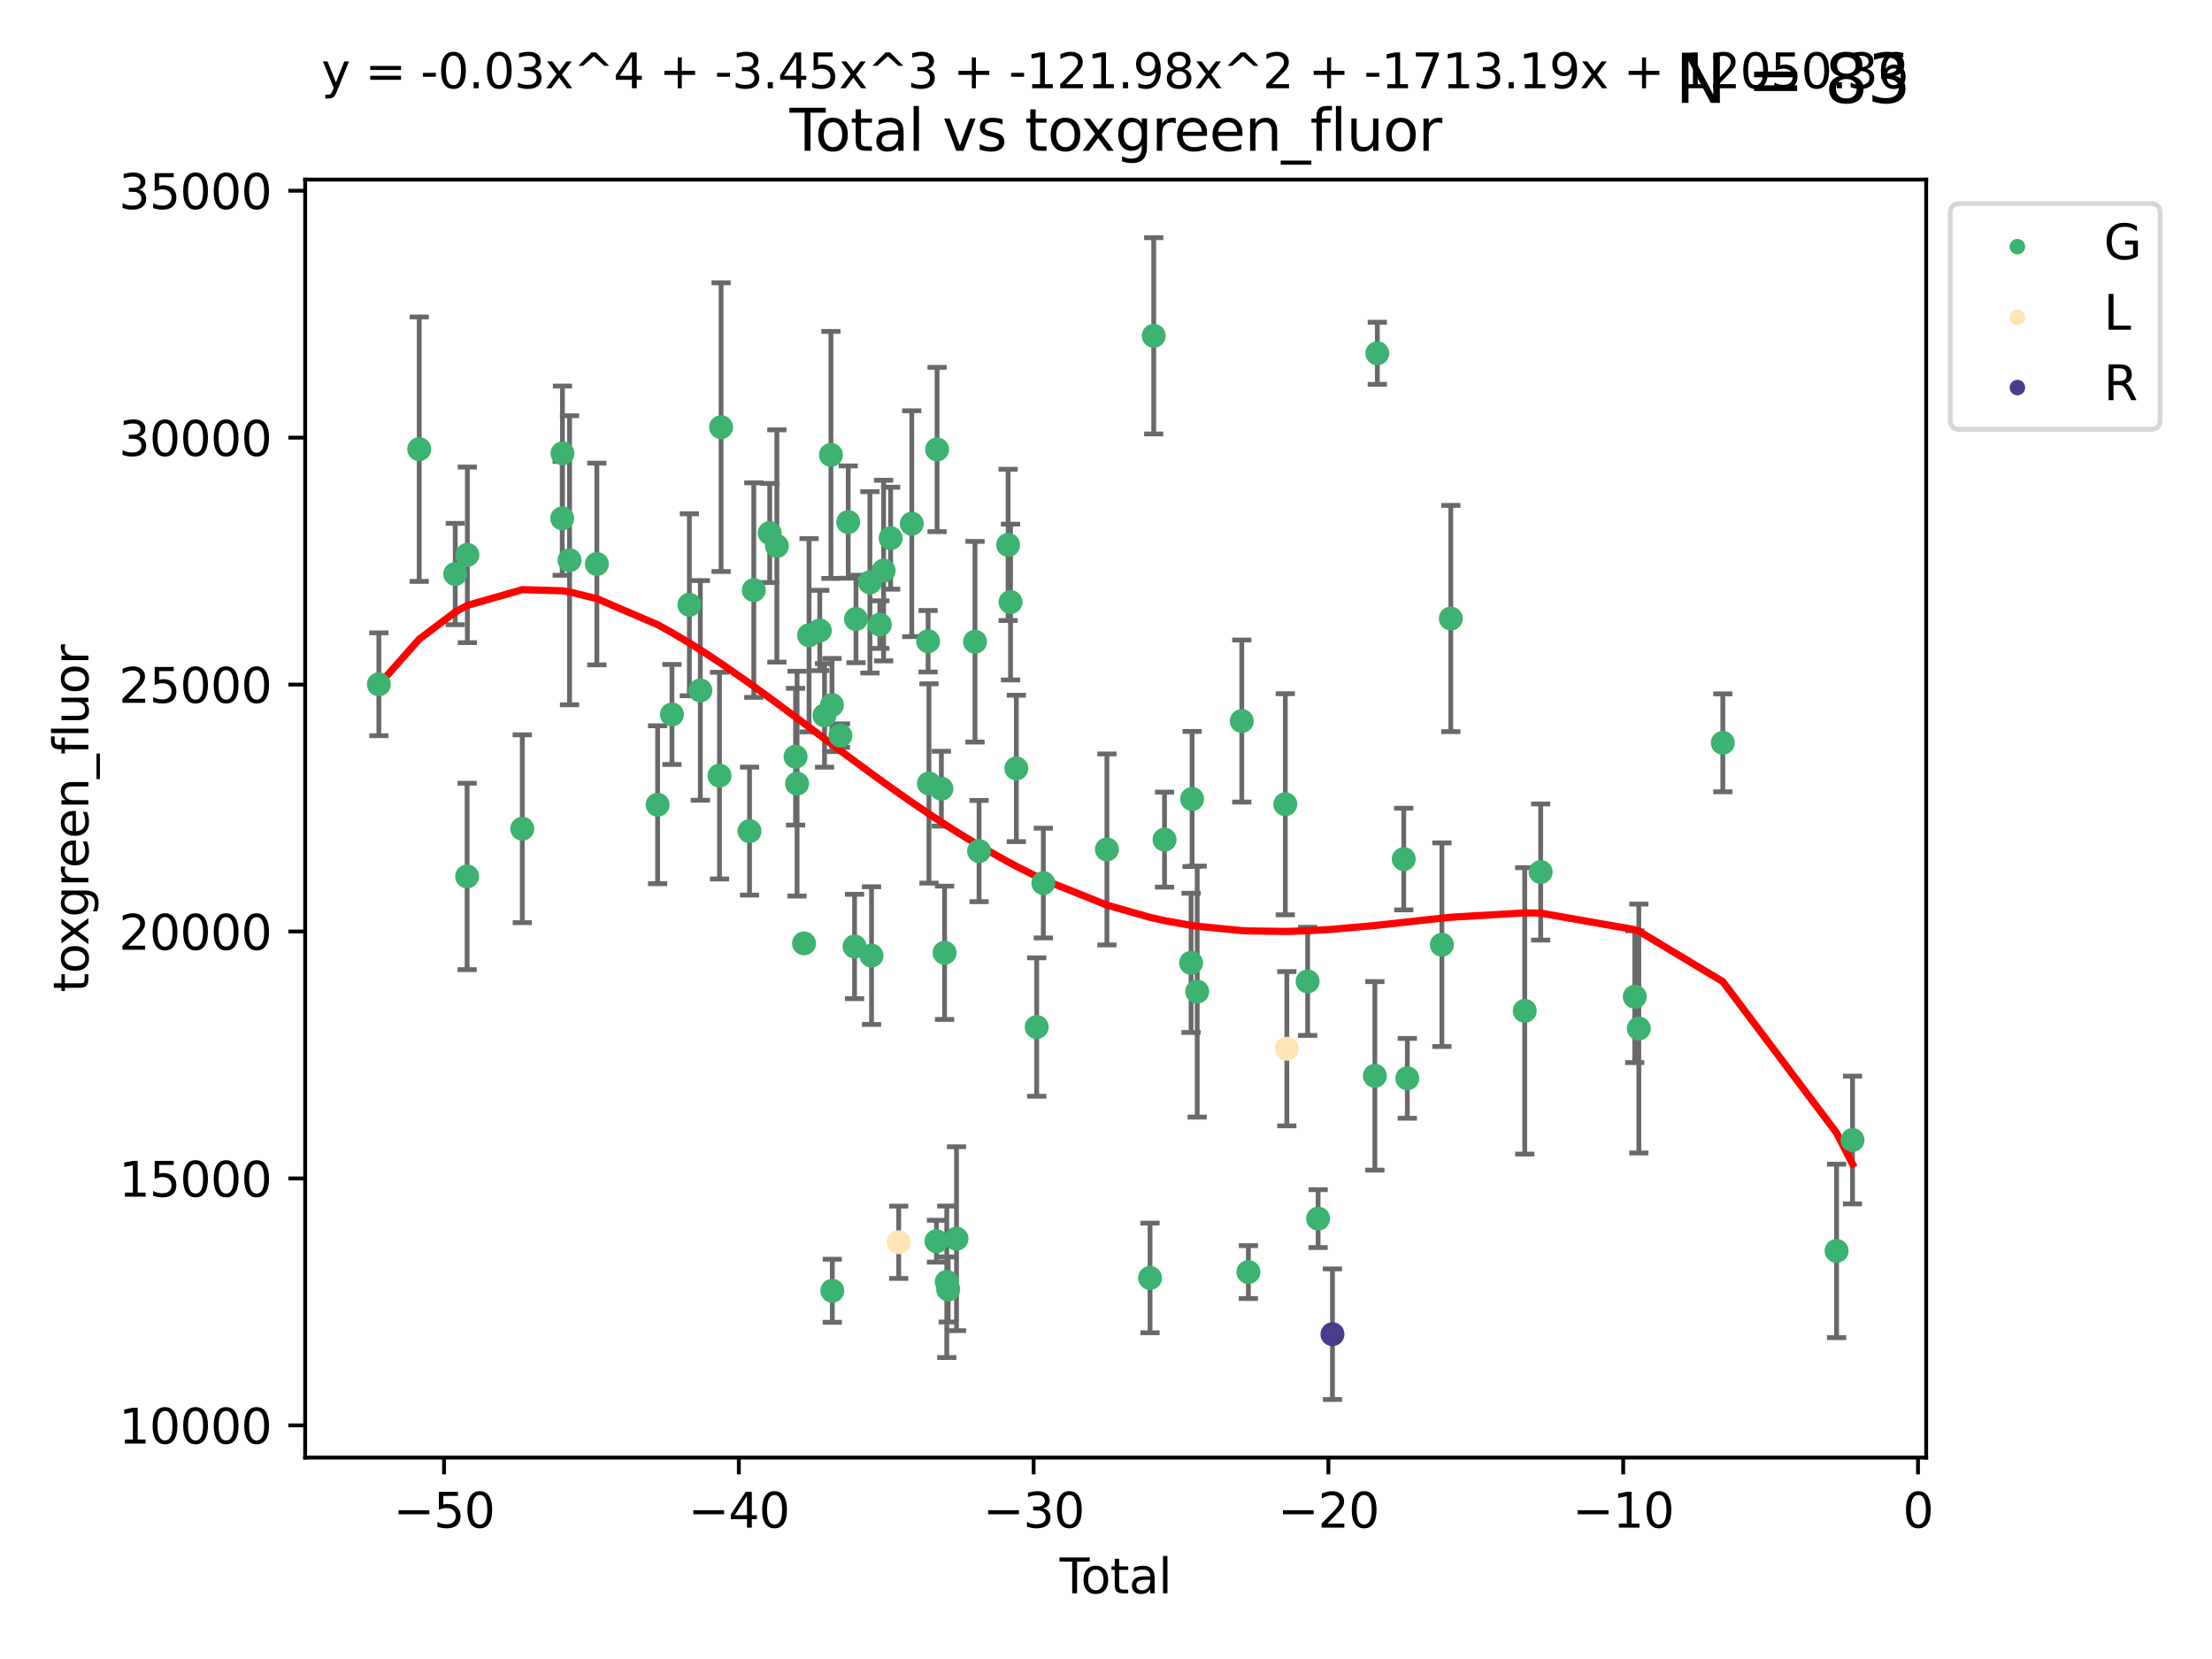 <?xml version="1.0" encoding="utf-8" standalone="no"?>
<!DOCTYPE svg PUBLIC "-//W3C//DTD SVG 1.1//EN"
  "http://www.w3.org/Graphics/SVG/1.1/DTD/svg11.dtd">
<svg xmlns:xlink="http://www.w3.org/1999/xlink" width="460.8pt" height="345.6pt" viewBox="0 0 460.8 345.6" xmlns="http://www.w3.org/2000/svg" version="1.1">
 <defs>
  <style type="text/css">*{stroke-linejoin: round; stroke-linecap: butt}</style>
 </defs>
 <g id="figure_1">
  <g id="patch_1">
   <path d="M 0 345.6 
L 460.8 345.6 
L 460.8 0 
L 0 0 
z
" style="fill: #ffffff"/>
  </g>
  <g id="axes_1">
   <g id="patch_2">
    <path d="M 63.571 303.64 
L 401.26 303.64 
L 401.26 37.411 
L 63.571 37.411 
z
" style="fill: #ffffff"/>
   </g>
   <g id="PathCollection_1">
    <defs>
     <path id="m25fd5a2f68" d="M 0 1.118 
C 0.297 1.118 0.581 1 0.791 0.791 
C 1 0.581 1.118 0.297 1.118 0 
C 1.118 -0.297 1 -0.581 0.791 -0.791 
C 0.581 -1 0.297 -1.118 0 -1.118 
C -0.297 -1.118 -0.581 -1 -0.791 -0.791 
C -1 -0.581 -1.118 -0.297 -1.118 0 
C -1.118 0.297 -1 0.581 -0.791 0.791 
C -0.581 1 -0.297 1.118 0 1.118 
z
" style="stroke: #3cb371"/>
    </defs>
    <g clip-path="url(#p2962d594da)">
     <use xlink:href="#m25fd5a2f68" x="78.921" y="142.545" style="fill: #3cb371; stroke: #3cb371"/>
     <use xlink:href="#m25fd5a2f68" x="87.333" y="93.571" style="fill: #3cb371; stroke: #3cb371"/>
     <use xlink:href="#m25fd5a2f68" x="94.833" y="119.581" style="fill: #3cb371; stroke: #3cb371"/>
     <use xlink:href="#m25fd5a2f68" x="97.306" y="182.577" style="fill: #3cb371; stroke: #3cb371"/>
     <use xlink:href="#m25fd5a2f68" x="97.36" y="115.586" style="fill: #3cb371; stroke: #3cb371"/>
     <use xlink:href="#m25fd5a2f68" x="108.799" y="172.635" style="fill: #3cb371; stroke: #3cb371"/>
     <use xlink:href="#m25fd5a2f68" x="117.12" y="107.983" style="fill: #3cb371; stroke: #3cb371"/>
     <use xlink:href="#m25fd5a2f68" x="117.168" y="94.439" style="fill: #3cb371; stroke: #3cb371"/>
     <use xlink:href="#m25fd5a2f68" x="118.645" y="116.708" style="fill: #3cb371; stroke: #3cb371"/>
     <use xlink:href="#m25fd5a2f68" x="124.335" y="117.493" style="fill: #3cb371; stroke: #3cb371"/>
     <use xlink:href="#m25fd5a2f68" x="136.994" y="167.64" style="fill: #3cb371; stroke: #3cb371"/>
     <use xlink:href="#m25fd5a2f68" x="139.981" y="148.831" style="fill: #3cb371; stroke: #3cb371"/>
     <use xlink:href="#m25fd5a2f68" x="143.608" y="125.987" style="fill: #3cb371; stroke: #3cb371"/>
     <use xlink:href="#m25fd5a2f68" x="145.892" y="143.824" style="fill: #3cb371; stroke: #3cb371"/>
     <use xlink:href="#m25fd5a2f68" x="149.884" y="161.575" style="fill: #3cb371; stroke: #3cb371"/>
     <use xlink:href="#m25fd5a2f68" x="150.216" y="88.985" style="fill: #3cb371; stroke: #3cb371"/>
     <use xlink:href="#m25fd5a2f68" x="156.141" y="173.135" style="fill: #3cb371; stroke: #3cb371"/>
     <use xlink:href="#m25fd5a2f68" x="157.03" y="122.93" style="fill: #3cb371; stroke: #3cb371"/>
     <use xlink:href="#m25fd5a2f68" x="160.344" y="111.033" style="fill: #3cb371; stroke: #3cb371"/>
     <use xlink:href="#m25fd5a2f68" x="161.836" y="113.737" style="fill: #3cb371; stroke: #3cb371"/>
     <use xlink:href="#m25fd5a2f68" x="165.734" y="157.634" style="fill: #3cb371; stroke: #3cb371"/>
     <use xlink:href="#m25fd5a2f68" x="166.045" y="163.249" style="fill: #3cb371; stroke: #3cb371"/>
     <use xlink:href="#m25fd5a2f68" x="167.492" y="196.525" style="fill: #3cb371; stroke: #3cb371"/>
     <use xlink:href="#m25fd5a2f68" x="168.539" y="132.337" style="fill: #3cb371; stroke: #3cb371"/>
     <use xlink:href="#m25fd5a2f68" x="170.77" y="131.339" style="fill: #3cb371; stroke: #3cb371"/>
     <use xlink:href="#m25fd5a2f68" x="171.762" y="149.032" style="fill: #3cb371; stroke: #3cb371"/>
     <use xlink:href="#m25fd5a2f68" x="173.099" y="94.768" style="fill: #3cb371; stroke: #3cb371"/>
     <use xlink:href="#m25fd5a2f68" x="173.315" y="146.867" style="fill: #3cb371; stroke: #3cb371"/>
     <use xlink:href="#m25fd5a2f68" x="173.382" y="268.884" style="fill: #3cb371; stroke: #3cb371"/>
     <use xlink:href="#m25fd5a2f68" x="175.076" y="153.236" style="fill: #3cb371; stroke: #3cb371"/>
     <use xlink:href="#m25fd5a2f68" x="176.699" y="108.758" style="fill: #3cb371; stroke: #3cb371"/>
     <use xlink:href="#m25fd5a2f68" x="178.02" y="197.166" style="fill: #3cb371; stroke: #3cb371"/>
     <use xlink:href="#m25fd5a2f68" x="178.313" y="128.945" style="fill: #3cb371; stroke: #3cb371"/>
     <use xlink:href="#m25fd5a2f68" x="181.219" y="121.314" style="fill: #3cb371; stroke: #3cb371"/>
     <use xlink:href="#m25fd5a2f68" x="181.555" y="199.067" style="fill: #3cb371; stroke: #3cb371"/>
     <use xlink:href="#m25fd5a2f68" x="183.285" y="130.116" style="fill: #3cb371; stroke: #3cb371"/>
     <use xlink:href="#m25fd5a2f68" x="184.073" y="118.861" style="fill: #3cb371; stroke: #3cb371"/>
     <use xlink:href="#m25fd5a2f68" x="185.532" y="112.111" style="fill: #3cb371; stroke: #3cb371"/>
     <use xlink:href="#m25fd5a2f68" x="189.939" y="109.095" style="fill: #3cb371; stroke: #3cb371"/>
     <use xlink:href="#m25fd5a2f68" x="193.341" y="133.584" style="fill: #3cb371; stroke: #3cb371"/>
     <use xlink:href="#m25fd5a2f68" x="193.518" y="163.209" style="fill: #3cb371; stroke: #3cb371"/>
     <use xlink:href="#m25fd5a2f68" x="195.085" y="258.565" style="fill: #3cb371; stroke: #3cb371"/>
     <use xlink:href="#m25fd5a2f68" x="195.211" y="93.634" style="fill: #3cb371; stroke: #3cb371"/>
     <use xlink:href="#m25fd5a2f68" x="196.106" y="164.303" style="fill: #3cb371; stroke: #3cb371"/>
     <use xlink:href="#m25fd5a2f68" x="196.774" y="198.481" style="fill: #3cb371; stroke: #3cb371"/>
     <use xlink:href="#m25fd5a2f68" x="197.23" y="267.026" style="fill: #3cb371; stroke: #3cb371"/>
     <use xlink:href="#m25fd5a2f68" x="197.526" y="268.618" style="fill: #3cb371; stroke: #3cb371"/>
     <use xlink:href="#m25fd5a2f68" x="199.261" y="258.041" style="fill: #3cb371; stroke: #3cb371"/>
     <use xlink:href="#m25fd5a2f68" x="203.112" y="133.683" style="fill: #3cb371; stroke: #3cb371"/>
     <use xlink:href="#m25fd5a2f68" x="203.957" y="177.291" style="fill: #3cb371; stroke: #3cb371"/>
     <use xlink:href="#m25fd5a2f68" x="210.014" y="113.511" style="fill: #3cb371; stroke: #3cb371"/>
     <use xlink:href="#m25fd5a2f68" x="210.514" y="125.418" style="fill: #3cb371; stroke: #3cb371"/>
     <use xlink:href="#m25fd5a2f68" x="211.721" y="160.075" style="fill: #3cb371; stroke: #3cb371"/>
     <use xlink:href="#m25fd5a2f68" x="215.964" y="213.952" style="fill: #3cb371; stroke: #3cb371"/>
     <use xlink:href="#m25fd5a2f68" x="217.345" y="183.958" style="fill: #3cb371; stroke: #3cb371"/>
     <use xlink:href="#m25fd5a2f68" x="230.591" y="176.953" style="fill: #3cb371; stroke: #3cb371"/>
     <use xlink:href="#m25fd5a2f68" x="239.574" y="266.22" style="fill: #3cb371; stroke: #3cb371"/>
     <use xlink:href="#m25fd5a2f68" x="240.342" y="69.956" style="fill: #3cb371; stroke: #3cb371"/>
     <use xlink:href="#m25fd5a2f68" x="242.595" y="174.907" style="fill: #3cb371; stroke: #3cb371"/>
     <use xlink:href="#m25fd5a2f68" x="248.122" y="200.578" style="fill: #3cb371; stroke: #3cb371"/>
     <use xlink:href="#m25fd5a2f68" x="248.335" y="166.444" style="fill: #3cb371; stroke: #3cb371"/>
     <use xlink:href="#m25fd5a2f68" x="249.397" y="206.567" style="fill: #3cb371; stroke: #3cb371"/>
     <use xlink:href="#m25fd5a2f68" x="258.689" y="150.202" style="fill: #3cb371; stroke: #3cb371"/>
     <use xlink:href="#m25fd5a2f68" x="260.061" y="264.995" style="fill: #3cb371; stroke: #3cb371"/>
     <use xlink:href="#m25fd5a2f68" x="267.753" y="167.537" style="fill: #3cb371; stroke: #3cb371"/>
     <use xlink:href="#m25fd5a2f68" x="272.404" y="204.437" style="fill: #3cb371; stroke: #3cb371"/>
     <use xlink:href="#m25fd5a2f68" x="274.586" y="253.86" style="fill: #3cb371; stroke: #3cb371"/>
     <use xlink:href="#m25fd5a2f68" x="286.41" y="224.117" style="fill: #3cb371; stroke: #3cb371"/>
     <use xlink:href="#m25fd5a2f68" x="286.923" y="73.596" style="fill: #3cb371; stroke: #3cb371"/>
     <use xlink:href="#m25fd5a2f68" x="292.428" y="178.958" style="fill: #3cb371; stroke: #3cb371"/>
     <use xlink:href="#m25fd5a2f68" x="293.167" y="224.64" style="fill: #3cb371; stroke: #3cb371"/>
     <use xlink:href="#m25fd5a2f68" x="300.374" y="196.802" style="fill: #3cb371; stroke: #3cb371"/>
     <use xlink:href="#m25fd5a2f68" x="302.234" y="128.85" style="fill: #3cb371; stroke: #3cb371"/>
     <use xlink:href="#m25fd5a2f68" x="317.631" y="210.577" style="fill: #3cb371; stroke: #3cb371"/>
     <use xlink:href="#m25fd5a2f68" x="320.952" y="181.659" style="fill: #3cb371; stroke: #3cb371"/>
     <use xlink:href="#m25fd5a2f68" x="340.549" y="207.627" style="fill: #3cb371; stroke: #3cb371"/>
     <use xlink:href="#m25fd5a2f68" x="341.4" y="214.258" style="fill: #3cb371; stroke: #3cb371"/>
     <use xlink:href="#m25fd5a2f68" x="358.892" y="154.746" style="fill: #3cb371; stroke: #3cb371"/>
     <use xlink:href="#m25fd5a2f68" x="382.596" y="260.587" style="fill: #3cb371; stroke: #3cb371"/>
     <use xlink:href="#m25fd5a2f68" x="385.911" y="237.481" style="fill: #3cb371; stroke: #3cb371"/>
    </g>
   </g>
   <g id="PathCollection_2">
    <defs>
     <path id="m7484ca17f4" d="M 0 1.118 
C 0.297 1.118 0.581 1 0.791 0.791 
C 1 0.581 1.118 0.297 1.118 0 
C 1.118 -0.297 1 -0.581 0.791 -0.791 
C 0.581 -1 0.297 -1.118 0 -1.118 
C -0.297 -1.118 -0.581 -1 -0.791 -0.791 
C -1 -0.581 -1.118 -0.297 -1.118 0 
C -1.118 0.297 -1 0.581 -0.791 0.791 
C -0.581 1 -0.297 1.118 0 1.118 
z
" style="stroke: #ffe4b5"/>
    </defs>
    <g clip-path="url(#p2962d594da)">
     <use xlink:href="#m7484ca17f4" x="187.219" y="258.789" style="fill: #ffe4b5; stroke: #ffe4b5"/>
     <use xlink:href="#m7484ca17f4" x="268.069" y="218.471" style="fill: #ffe4b5; stroke: #ffe4b5"/>
    </g>
   </g>
   <g id="PathCollection_3">
    <defs>
     <path id="m3a8d5acee8" d="M 0 1.118 
C 0.297 1.118 0.581 1 0.791 0.791 
C 1 0.581 1.118 0.297 1.118 0 
C 1.118 -0.297 1 -0.581 0.791 -0.791 
C 0.581 -1 0.297 -1.118 0 -1.118 
C -0.297 -1.118 -0.581 -1 -0.791 -0.791 
C -1 -0.581 -1.118 -0.297 -1.118 0 
C -1.118 0.297 -1 0.581 -0.791 0.791 
C -0.581 1 -0.297 1.118 0 1.118 
z
" style="stroke: #483d8b"/>
    </defs>
    <g clip-path="url(#p2962d594da)">
     <use xlink:href="#m3a8d5acee8" x="277.575" y="277.937" style="fill: #483d8b; stroke: #483d8b"/>
    </g>
   </g>
   <g id="matplotlib.axis_1">
    <g id="xtick_1">
     <g id="line2d_1">
      <defs>
       <path id="m66cc76c795" d="M 0 0 
L 0 3.5 
" style="stroke: #000000; stroke-width: 0.8"/>
      </defs>
      <g>
       <use xlink:href="#m66cc76c795" x="92.502" y="303.64" style="stroke: #000000; stroke-width: 0.8"/>
      </g>
     </g>
     <g id="text_1">
      <!-- −50 -->
      <g transform="translate(81.949 318.238)scale(0.1 -0.1)">
       <defs>
        <path id="DejaVuSans-2212" d="M 678 2272 
L 4684 2272 
L 4684 1741 
L 678 1741 
L 678 2272 
z
" transform="scale(0.016)"/>
        <path id="DejaVuSans-35" d="M 691 4666 
L 3169 4666 
L 3169 4134 
L 1269 4134 
L 1269 2991 
Q 1406 3038 1543 3061 
Q 1681 3084 1819 3084 
Q 2600 3084 3056 2656 
Q 3513 2228 3513 1497 
Q 3513 744 3044 326 
Q 2575 -91 1722 -91 
Q 1428 -91 1123 -41 
Q 819 9 494 109 
L 494 744 
Q 775 591 1075 516 
Q 1375 441 1709 441 
Q 2250 441 2565 725 
Q 2881 1009 2881 1497 
Q 2881 1984 2565 2268 
Q 2250 2553 1709 2553 
Q 1456 2553 1204 2497 
Q 953 2441 691 2322 
L 691 4666 
z
" transform="scale(0.016)"/>
        <path id="DejaVuSans-30" d="M 2034 4250 
Q 1547 4250 1301 3770 
Q 1056 3291 1056 2328 
Q 1056 1369 1301 889 
Q 1547 409 2034 409 
Q 2525 409 2770 889 
Q 3016 1369 3016 2328 
Q 3016 3291 2770 3770 
Q 2525 4250 2034 4250 
z
M 2034 4750 
Q 2819 4750 3233 4129 
Q 3647 3509 3647 2328 
Q 3647 1150 3233 529 
Q 2819 -91 2034 -91 
Q 1250 -91 836 529 
Q 422 1150 422 2328 
Q 422 3509 836 4129 
Q 1250 4750 2034 4750 
z
" transform="scale(0.016)"/>
       </defs>
       <use xlink:href="#DejaVuSans-2212"/>
       <use xlink:href="#DejaVuSans-35" x="83.789"/>
       <use xlink:href="#DejaVuSans-30" x="147.412"/>
      </g>
     </g>
    </g>
    <g id="xtick_2">
     <g id="line2d_2">
      <g>
       <use xlink:href="#m66cc76c795" x="153.912" y="303.64" style="stroke: #000000; stroke-width: 0.8"/>
      </g>
     </g>
     <g id="text_2">
      <!-- −40 -->
      <g transform="translate(143.359 318.238)scale(0.1 -0.1)">
       <defs>
        <path id="DejaVuSans-34" d="M 2419 4116 
L 825 1625 
L 2419 1625 
L 2419 4116 
z
M 2253 4666 
L 3047 4666 
L 3047 1625 
L 3713 1625 
L 3713 1100 
L 3047 1100 
L 3047 0 
L 2419 0 
L 2419 1100 
L 313 1100 
L 313 1709 
L 2253 4666 
z
" transform="scale(0.016)"/>
       </defs>
       <use xlink:href="#DejaVuSans-2212"/>
       <use xlink:href="#DejaVuSans-34" x="83.789"/>
       <use xlink:href="#DejaVuSans-30" x="147.412"/>
      </g>
     </g>
    </g>
    <g id="xtick_3">
     <g id="line2d_3">
      <g>
       <use xlink:href="#m66cc76c795" x="215.322" y="303.64" style="stroke: #000000; stroke-width: 0.8"/>
      </g>
     </g>
     <g id="text_3">
      <!-- −30 -->
      <g transform="translate(204.77 318.238)scale(0.1 -0.1)">
       <defs>
        <path id="DejaVuSans-33" d="M 2597 2516 
Q 3050 2419 3304 2112 
Q 3559 1806 3559 1356 
Q 3559 666 3084 287 
Q 2609 -91 1734 -91 
Q 1441 -91 1130 -33 
Q 819 25 488 141 
L 488 750 
Q 750 597 1062 519 
Q 1375 441 1716 441 
Q 2309 441 2620 675 
Q 2931 909 2931 1356 
Q 2931 1769 2642 2001 
Q 2353 2234 1838 2234 
L 1294 2234 
L 1294 2753 
L 1863 2753 
Q 2328 2753 2575 2939 
Q 2822 3125 2822 3475 
Q 2822 3834 2567 4026 
Q 2313 4219 1838 4219 
Q 1578 4219 1281 4162 
Q 984 4106 628 3988 
L 628 4550 
Q 988 4650 1302 4700 
Q 1616 4750 1894 4750 
Q 2613 4750 3031 4423 
Q 3450 4097 3450 3541 
Q 3450 3153 3228 2886 
Q 3006 2619 2597 2516 
z
" transform="scale(0.016)"/>
       </defs>
       <use xlink:href="#DejaVuSans-2212"/>
       <use xlink:href="#DejaVuSans-33" x="83.789"/>
       <use xlink:href="#DejaVuSans-30" x="147.412"/>
      </g>
     </g>
    </g>
    <g id="xtick_4">
     <g id="line2d_4">
      <g>
       <use xlink:href="#m66cc76c795" x="276.732" y="303.64" style="stroke: #000000; stroke-width: 0.8"/>
      </g>
     </g>
     <g id="text_4">
      <!-- −20 -->
      <g transform="translate(266.18 318.238)scale(0.1 -0.1)">
       <defs>
        <path id="DejaVuSans-32" d="M 1228 531 
L 3431 531 
L 3431 0 
L 469 0 
L 469 531 
Q 828 903 1448 1529 
Q 2069 2156 2228 2338 
Q 2531 2678 2651 2914 
Q 2772 3150 2772 3378 
Q 2772 3750 2511 3984 
Q 2250 4219 1831 4219 
Q 1534 4219 1204 4116 
Q 875 4013 500 3803 
L 500 4441 
Q 881 4594 1212 4672 
Q 1544 4750 1819 4750 
Q 2544 4750 2975 4387 
Q 3406 4025 3406 3419 
Q 3406 3131 3298 2873 
Q 3191 2616 2906 2266 
Q 2828 2175 2409 1742 
Q 1991 1309 1228 531 
z
" transform="scale(0.016)"/>
       </defs>
       <use xlink:href="#DejaVuSans-2212"/>
       <use xlink:href="#DejaVuSans-32" x="83.789"/>
       <use xlink:href="#DejaVuSans-30" x="147.412"/>
      </g>
     </g>
    </g>
    <g id="xtick_5">
     <g id="line2d_5">
      <g>
       <use xlink:href="#m66cc76c795" x="338.142" y="303.64" style="stroke: #000000; stroke-width: 0.8"/>
      </g>
     </g>
     <g id="text_5">
      <!-- −10 -->
      <g transform="translate(327.59 318.238)scale(0.1 -0.1)">
       <defs>
        <path id="DejaVuSans-31" d="M 794 531 
L 1825 531 
L 1825 4091 
L 703 3866 
L 703 4441 
L 1819 4666 
L 2450 4666 
L 2450 531 
L 3481 531 
L 3481 0 
L 794 0 
L 794 531 
z
" transform="scale(0.016)"/>
       </defs>
       <use xlink:href="#DejaVuSans-2212"/>
       <use xlink:href="#DejaVuSans-31" x="83.789"/>
       <use xlink:href="#DejaVuSans-30" x="147.412"/>
      </g>
     </g>
    </g>
    <g id="xtick_6">
     <g id="line2d_6">
      <g>
       <use xlink:href="#m66cc76c795" x="399.552" y="303.64" style="stroke: #000000; stroke-width: 0.8"/>
      </g>
     </g>
     <g id="text_6">
      <!-- 0 -->
      <g transform="translate(396.371 318.238)scale(0.1 -0.1)">
       <use xlink:href="#DejaVuSans-30"/>
      </g>
     </g>
    </g>
    <g id="text_7">
     <!-- Total -->
     <g transform="translate(220.739 331.917)scale(0.1 -0.1)">
      <defs>
       <path id="DejaVuSans-54" d="M -19 4666 
L 3928 4666 
L 3928 4134 
L 2272 4134 
L 2272 0 
L 1638 0 
L 1638 4134 
L -19 4134 
L -19 4666 
z
" transform="scale(0.016)"/>
       <path id="DejaVuSans-6f" d="M 1959 3097 
Q 1497 3097 1228 2736 
Q 959 2375 959 1747 
Q 959 1119 1226 758 
Q 1494 397 1959 397 
Q 2419 397 2687 759 
Q 2956 1122 2956 1747 
Q 2956 2369 2687 2733 
Q 2419 3097 1959 3097 
z
M 1959 3584 
Q 2709 3584 3137 3096 
Q 3566 2609 3566 1747 
Q 3566 888 3137 398 
Q 2709 -91 1959 -91 
Q 1206 -91 779 398 
Q 353 888 353 1747 
Q 353 2609 779 3096 
Q 1206 3584 1959 3584 
z
" transform="scale(0.016)"/>
       <path id="DejaVuSans-74" d="M 1172 4494 
L 1172 3500 
L 2356 3500 
L 2356 3053 
L 1172 3053 
L 1172 1153 
Q 1172 725 1289 603 
Q 1406 481 1766 481 
L 2356 481 
L 2356 0 
L 1766 0 
Q 1100 0 847 248 
Q 594 497 594 1153 
L 594 3053 
L 172 3053 
L 172 3500 
L 594 3500 
L 594 4494 
L 1172 4494 
z
" transform="scale(0.016)"/>
       <path id="DejaVuSans-61" d="M 2194 1759 
Q 1497 1759 1228 1600 
Q 959 1441 959 1056 
Q 959 750 1161 570 
Q 1363 391 1709 391 
Q 2188 391 2477 730 
Q 2766 1069 2766 1631 
L 2766 1759 
L 2194 1759 
z
M 3341 1997 
L 3341 0 
L 2766 0 
L 2766 531 
Q 2569 213 2275 61 
Q 1981 -91 1556 -91 
Q 1019 -91 701 211 
Q 384 513 384 1019 
Q 384 1609 779 1909 
Q 1175 2209 1959 2209 
L 2766 2209 
L 2766 2266 
Q 2766 2663 2505 2880 
Q 2244 3097 1772 3097 
Q 1472 3097 1187 3025 
Q 903 2953 641 2809 
L 641 3341 
Q 956 3463 1253 3523 
Q 1550 3584 1831 3584 
Q 2591 3584 2966 3190 
Q 3341 2797 3341 1997 
z
" transform="scale(0.016)"/>
       <path id="DejaVuSans-6c" d="M 603 4863 
L 1178 4863 
L 1178 0 
L 603 0 
L 603 4863 
z
" transform="scale(0.016)"/>
      </defs>
      <use xlink:href="#DejaVuSans-54"/>
      <use xlink:href="#DejaVuSans-6f" x="44.084"/>
      <use xlink:href="#DejaVuSans-74" x="105.266"/>
      <use xlink:href="#DejaVuSans-61" x="144.475"/>
      <use xlink:href="#DejaVuSans-6c" x="205.754"/>
     </g>
    </g>
   </g>
   <g id="matplotlib.axis_2">
    <g id="ytick_1">
     <g id="line2d_7">
      <defs>
       <path id="me4c54a55a8" d="M 0 0 
L -3.5 0 
" style="stroke: #000000; stroke-width: 0.8"/>
      </defs>
      <g>
       <use xlink:href="#me4c54a55a8" x="63.571" y="296.929" style="stroke: #000000; stroke-width: 0.8"/>
      </g>
     </g>
     <g id="text_8">
      <!-- 10000 -->
      <g transform="translate(24.759 300.728)scale(0.1 -0.1)">
       <use xlink:href="#DejaVuSans-31"/>
       <use xlink:href="#DejaVuSans-30" x="63.623"/>
       <use xlink:href="#DejaVuSans-30" x="127.246"/>
       <use xlink:href="#DejaVuSans-30" x="190.869"/>
       <use xlink:href="#DejaVuSans-30" x="254.492"/>
      </g>
     </g>
    </g>
    <g id="ytick_2">
     <g id="line2d_8">
      <g>
       <use xlink:href="#me4c54a55a8" x="63.571" y="245.49" style="stroke: #000000; stroke-width: 0.8"/>
      </g>
     </g>
     <g id="text_9">
      <!-- 15000 -->
      <g transform="translate(24.759 249.289)scale(0.1 -0.1)">
       <use xlink:href="#DejaVuSans-31"/>
       <use xlink:href="#DejaVuSans-35" x="63.623"/>
       <use xlink:href="#DejaVuSans-30" x="127.246"/>
       <use xlink:href="#DejaVuSans-30" x="190.869"/>
       <use xlink:href="#DejaVuSans-30" x="254.492"/>
      </g>
     </g>
    </g>
    <g id="ytick_3">
     <g id="line2d_9">
      <g>
       <use xlink:href="#me4c54a55a8" x="63.571" y="194.051" style="stroke: #000000; stroke-width: 0.8"/>
      </g>
     </g>
     <g id="text_10">
      <!-- 20000 -->
      <g transform="translate(24.759 197.85)scale(0.1 -0.1)">
       <use xlink:href="#DejaVuSans-32"/>
       <use xlink:href="#DejaVuSans-30" x="63.623"/>
       <use xlink:href="#DejaVuSans-30" x="127.246"/>
       <use xlink:href="#DejaVuSans-30" x="190.869"/>
       <use xlink:href="#DejaVuSans-30" x="254.492"/>
      </g>
     </g>
    </g>
    <g id="ytick_4">
     <g id="line2d_10">
      <g>
       <use xlink:href="#me4c54a55a8" x="63.571" y="142.612" style="stroke: #000000; stroke-width: 0.8"/>
      </g>
     </g>
     <g id="text_11">
      <!-- 25000 -->
      <g transform="translate(24.759 146.411)scale(0.1 -0.1)">
       <use xlink:href="#DejaVuSans-32"/>
       <use xlink:href="#DejaVuSans-35" x="63.623"/>
       <use xlink:href="#DejaVuSans-30" x="127.246"/>
       <use xlink:href="#DejaVuSans-30" x="190.869"/>
       <use xlink:href="#DejaVuSans-30" x="254.492"/>
      </g>
     </g>
    </g>
    <g id="ytick_5">
     <g id="line2d_11">
      <g>
       <use xlink:href="#me4c54a55a8" x="63.571" y="91.172" style="stroke: #000000; stroke-width: 0.8"/>
      </g>
     </g>
     <g id="text_12">
      <!-- 30000 -->
      <g transform="translate(24.759 94.972)scale(0.1 -0.1)">
       <use xlink:href="#DejaVuSans-33"/>
       <use xlink:href="#DejaVuSans-30" x="63.623"/>
       <use xlink:href="#DejaVuSans-30" x="127.246"/>
       <use xlink:href="#DejaVuSans-30" x="190.869"/>
       <use xlink:href="#DejaVuSans-30" x="254.492"/>
      </g>
     </g>
    </g>
    <g id="ytick_6">
     <g id="line2d_12">
      <g>
       <use xlink:href="#me4c54a55a8" x="63.571" y="39.733" style="stroke: #000000; stroke-width: 0.8"/>
      </g>
     </g>
     <g id="text_13">
      <!-- 35000 -->
      <g transform="translate(24.759 43.533)scale(0.1 -0.1)">
       <use xlink:href="#DejaVuSans-33"/>
       <use xlink:href="#DejaVuSans-35" x="63.623"/>
       <use xlink:href="#DejaVuSans-30" x="127.246"/>
       <use xlink:href="#DejaVuSans-30" x="190.869"/>
       <use xlink:href="#DejaVuSans-30" x="254.492"/>
      </g>
     </g>
    </g>
    <g id="text_14">
     <!-- toxgreen_fluor -->
     <g transform="translate(18.401 206.72)rotate(-90)scale(0.1 -0.1)">
      <defs>
       <path id="DejaVuSans-78" d="M 3513 3500 
L 2247 1797 
L 3578 0 
L 2900 0 
L 1881 1375 
L 863 0 
L 184 0 
L 1544 1831 
L 300 3500 
L 978 3500 
L 1906 2253 
L 2834 3500 
L 3513 3500 
z
" transform="scale(0.016)"/>
       <path id="DejaVuSans-67" d="M 2906 1791 
Q 2906 2416 2648 2759 
Q 2391 3103 1925 3103 
Q 1463 3103 1205 2759 
Q 947 2416 947 1791 
Q 947 1169 1205 825 
Q 1463 481 1925 481 
Q 2391 481 2648 825 
Q 2906 1169 2906 1791 
z
M 3481 434 
Q 3481 -459 3084 -895 
Q 2688 -1331 1869 -1331 
Q 1566 -1331 1297 -1286 
Q 1028 -1241 775 -1147 
L 775 -588 
Q 1028 -725 1275 -790 
Q 1522 -856 1778 -856 
Q 2344 -856 2625 -561 
Q 2906 -266 2906 331 
L 2906 616 
Q 2728 306 2450 153 
Q 2172 0 1784 0 
Q 1141 0 747 490 
Q 353 981 353 1791 
Q 353 2603 747 3093 
Q 1141 3584 1784 3584 
Q 2172 3584 2450 3431 
Q 2728 3278 2906 2969 
L 2906 3500 
L 3481 3500 
L 3481 434 
z
" transform="scale(0.016)"/>
       <path id="DejaVuSans-72" d="M 2631 2963 
Q 2534 3019 2420 3045 
Q 2306 3072 2169 3072 
Q 1681 3072 1420 2755 
Q 1159 2438 1159 1844 
L 1159 0 
L 581 0 
L 581 3500 
L 1159 3500 
L 1159 2956 
Q 1341 3275 1631 3429 
Q 1922 3584 2338 3584 
Q 2397 3584 2469 3576 
Q 2541 3569 2628 3553 
L 2631 2963 
z
" transform="scale(0.016)"/>
       <path id="DejaVuSans-65" d="M 3597 1894 
L 3597 1613 
L 953 1613 
Q 991 1019 1311 708 
Q 1631 397 2203 397 
Q 2534 397 2845 478 
Q 3156 559 3463 722 
L 3463 178 
Q 3153 47 2828 -22 
Q 2503 -91 2169 -91 
Q 1331 -91 842 396 
Q 353 884 353 1716 
Q 353 2575 817 3079 
Q 1281 3584 2069 3584 
Q 2775 3584 3186 3129 
Q 3597 2675 3597 1894 
z
M 3022 2063 
Q 3016 2534 2758 2815 
Q 2500 3097 2075 3097 
Q 1594 3097 1305 2825 
Q 1016 2553 972 2059 
L 3022 2063 
z
" transform="scale(0.016)"/>
       <path id="DejaVuSans-6e" d="M 3513 2113 
L 3513 0 
L 2938 0 
L 2938 2094 
Q 2938 2591 2744 2837 
Q 2550 3084 2163 3084 
Q 1697 3084 1428 2787 
Q 1159 2491 1159 1978 
L 1159 0 
L 581 0 
L 581 3500 
L 1159 3500 
L 1159 2956 
Q 1366 3272 1645 3428 
Q 1925 3584 2291 3584 
Q 2894 3584 3203 3211 
Q 3513 2838 3513 2113 
z
" transform="scale(0.016)"/>
       <path id="DejaVuSans-5f" d="M 3263 -1063 
L 3263 -1509 
L -63 -1509 
L -63 -1063 
L 3263 -1063 
z
" transform="scale(0.016)"/>
       <path id="DejaVuSans-66" d="M 2375 4863 
L 2375 4384 
L 1825 4384 
Q 1516 4384 1395 4259 
Q 1275 4134 1275 3809 
L 1275 3500 
L 2222 3500 
L 2222 3053 
L 1275 3053 
L 1275 0 
L 697 0 
L 697 3053 
L 147 3053 
L 147 3500 
L 697 3500 
L 697 3744 
Q 697 4328 969 4595 
Q 1241 4863 1831 4863 
L 2375 4863 
z
" transform="scale(0.016)"/>
       <path id="DejaVuSans-75" d="M 544 1381 
L 544 3500 
L 1119 3500 
L 1119 1403 
Q 1119 906 1312 657 
Q 1506 409 1894 409 
Q 2359 409 2629 706 
Q 2900 1003 2900 1516 
L 2900 3500 
L 3475 3500 
L 3475 0 
L 2900 0 
L 2900 538 
Q 2691 219 2414 64 
Q 2138 -91 1772 -91 
Q 1169 -91 856 284 
Q 544 659 544 1381 
z
M 1991 3584 
L 1991 3584 
z
" transform="scale(0.016)"/>
      </defs>
      <use xlink:href="#DejaVuSans-74"/>
      <use xlink:href="#DejaVuSans-6f" x="39.209"/>
      <use xlink:href="#DejaVuSans-78" x="97.266"/>
      <use xlink:href="#DejaVuSans-67" x="156.445"/>
      <use xlink:href="#DejaVuSans-72" x="219.922"/>
      <use xlink:href="#DejaVuSans-65" x="258.785"/>
      <use xlink:href="#DejaVuSans-65" x="320.309"/>
      <use xlink:href="#DejaVuSans-6e" x="381.832"/>
      <use xlink:href="#DejaVuSans-5f" x="445.211"/>
      <use xlink:href="#DejaVuSans-66" x="495.211"/>
      <use xlink:href="#DejaVuSans-6c" x="530.416"/>
      <use xlink:href="#DejaVuSans-75" x="558.199"/>
      <use xlink:href="#DejaVuSans-6f" x="621.578"/>
      <use xlink:href="#DejaVuSans-72" x="682.76"/>
     </g>
    </g>
   </g>
   <g id="LineCollection_1">
    <path d="M 78.921 153.26 
L 78.921 131.831 
" clip-path="url(#p2962d594da)" style="fill: none; stroke: #696969"/>
    <path d="M 87.333 121.111 
L 87.333 66.03 
" clip-path="url(#p2962d594da)" style="fill: none; stroke: #696969"/>
    <path d="M 94.833 130.138 
L 94.833 109.025 
" clip-path="url(#p2962d594da)" style="fill: none; stroke: #696969"/>
    <path d="M 97.306 201.989 
L 97.306 163.166 
" clip-path="url(#p2962d594da)" style="fill: none; stroke: #696969"/>
    <path d="M 97.36 133.874 
L 97.36 97.297 
" clip-path="url(#p2962d594da)" style="fill: none; stroke: #696969"/>
    <path d="M 108.799 192.199 
L 108.799 153.07 
" clip-path="url(#p2962d594da)" style="fill: none; stroke: #696969"/>
    <path d="M 117.12 119.842 
L 117.12 96.125 
" clip-path="url(#p2962d594da)" style="fill: none; stroke: #696969"/>
    <path d="M 117.168 108.456 
L 117.168 80.422 
" clip-path="url(#p2962d594da)" style="fill: none; stroke: #696969"/>
    <path d="M 118.645 146.82 
L 118.645 86.596 
" clip-path="url(#p2962d594da)" style="fill: none; stroke: #696969"/>
    <path d="M 124.335 138.505 
L 124.335 96.48 
" clip-path="url(#p2962d594da)" style="fill: none; stroke: #696969"/>
    <path d="M 136.994 184.088 
L 136.994 151.191 
" clip-path="url(#p2962d594da)" style="fill: none; stroke: #696969"/>
    <path d="M 139.981 159.25 
L 139.981 138.413 
" clip-path="url(#p2962d594da)" style="fill: none; stroke: #696969"/>
    <path d="M 143.608 144.947 
L 143.608 107.028 
" clip-path="url(#p2962d594da)" style="fill: none; stroke: #696969"/>
    <path d="M 145.892 166.707 
L 145.892 120.941 
" clip-path="url(#p2962d594da)" style="fill: none; stroke: #696969"/>
    <path d="M 149.884 183.105 
L 149.884 140.044 
" clip-path="url(#p2962d594da)" style="fill: none; stroke: #696969"/>
    <path d="M 150.216 119.056 
L 150.216 58.915 
" clip-path="url(#p2962d594da)" style="fill: none; stroke: #696969"/>
    <path d="M 156.141 186.465 
L 156.141 159.806 
" clip-path="url(#p2962d594da)" style="fill: none; stroke: #696969"/>
    <path d="M 157.03 145.274 
L 157.03 100.585 
" clip-path="url(#p2962d594da)" style="fill: none; stroke: #696969"/>
    <path d="M 160.344 121.364 
L 160.344 100.703 
" clip-path="url(#p2962d594da)" style="fill: none; stroke: #696969"/>
    <path d="M 161.836 137.932 
L 161.836 89.542 
" clip-path="url(#p2962d594da)" style="fill: none; stroke: #696969"/>
    <path d="M 165.734 171.876 
L 165.734 143.391 
" clip-path="url(#p2962d594da)" style="fill: none; stroke: #696969"/>
    <path d="M 166.045 186.667 
L 166.045 139.832 
" clip-path="url(#p2962d594da)" style="fill: none; stroke: #696969"/>
    <path d="M 167.492 197.295 
L 167.492 195.755 
" clip-path="url(#p2962d594da)" style="fill: none; stroke: #696969"/>
    <path d="M 168.539 152.466 
L 168.539 112.209 
" clip-path="url(#p2962d594da)" style="fill: none; stroke: #696969"/>
    <path d="M 170.77 139.705 
L 170.77 122.972 
" clip-path="url(#p2962d594da)" style="fill: none; stroke: #696969"/>
    <path d="M 171.762 159.824 
L 171.762 138.24 
" clip-path="url(#p2962d594da)" style="fill: none; stroke: #696969"/>
    <path d="M 173.099 120.49 
L 173.099 69.045 
" clip-path="url(#p2962d594da)" style="fill: none; stroke: #696969"/>
    <path d="M 173.315 156.564 
L 173.315 137.171 
" clip-path="url(#p2962d594da)" style="fill: none; stroke: #696969"/>
    <path d="M 173.382 275.452 
L 173.382 262.316 
" clip-path="url(#p2962d594da)" style="fill: none; stroke: #696969"/>
    <path d="M 175.076 155.681 
L 175.076 150.79 
" clip-path="url(#p2962d594da)" style="fill: none; stroke: #696969"/>
    <path d="M 176.699 120.456 
L 176.699 97.06 
" clip-path="url(#p2962d594da)" style="fill: none; stroke: #696969"/>
    <path d="M 178.02 208.035 
L 178.02 186.297 
" clip-path="url(#p2962d594da)" style="fill: none; stroke: #696969"/>
    <path d="M 178.313 138.051 
L 178.313 119.838 
" clip-path="url(#p2962d594da)" style="fill: none; stroke: #696969"/>
    <path d="M 181.219 140.202 
L 181.219 102.426 
" clip-path="url(#p2962d594da)" style="fill: none; stroke: #696969"/>
    <path d="M 181.555 213.404 
L 181.555 184.73 
" clip-path="url(#p2962d594da)" style="fill: none; stroke: #696969"/>
    <path d="M 183.285 135.072 
L 183.285 125.161 
" clip-path="url(#p2962d594da)" style="fill: none; stroke: #696969"/>
    <path d="M 184.073 137.674 
L 184.073 100.047 
" clip-path="url(#p2962d594da)" style="fill: none; stroke: #696969"/>
    <path d="M 185.532 122.736 
L 185.532 101.486 
" clip-path="url(#p2962d594da)" style="fill: none; stroke: #696969"/>
    <path d="M 189.939 132.618 
L 189.939 85.571 
" clip-path="url(#p2962d594da)" style="fill: none; stroke: #696969"/>
    <path d="M 193.341 139.99 
L 193.341 127.179 
" clip-path="url(#p2962d594da)" style="fill: none; stroke: #696969"/>
    <path d="M 193.518 183.969 
L 193.518 142.448 
" clip-path="url(#p2962d594da)" style="fill: none; stroke: #696969"/>
    <path d="M 195.085 262.925 
L 195.085 254.206 
" clip-path="url(#p2962d594da)" style="fill: none; stroke: #696969"/>
    <path d="M 195.211 110.743 
L 195.211 76.525 
" clip-path="url(#p2962d594da)" style="fill: none; stroke: #696969"/>
    <path d="M 196.106 172.099 
L 196.106 156.507 
" clip-path="url(#p2962d594da)" style="fill: none; stroke: #696969"/>
    <path d="M 196.774 212.363 
L 196.774 184.599 
" clip-path="url(#p2962d594da)" style="fill: none; stroke: #696969"/>
    <path d="M 197.23 282.802 
L 197.23 251.25 
" clip-path="url(#p2962d594da)" style="fill: none; stroke: #696969"/>
    <path d="M 197.526 275.391 
L 197.526 261.845 
" clip-path="url(#p2962d594da)" style="fill: none; stroke: #696969"/>
    <path d="M 199.261 277.196 
L 199.261 238.886 
" clip-path="url(#p2962d594da)" style="fill: none; stroke: #696969"/>
    <path d="M 203.112 154.581 
L 203.112 112.785 
" clip-path="url(#p2962d594da)" style="fill: none; stroke: #696969"/>
    <path d="M 203.957 187.834 
L 203.957 166.748 
" clip-path="url(#p2962d594da)" style="fill: none; stroke: #696969"/>
    <path d="M 210.014 129.261 
L 210.014 97.761 
" clip-path="url(#p2962d594da)" style="fill: none; stroke: #696969"/>
    <path d="M 210.514 141.651 
L 210.514 109.184 
" clip-path="url(#p2962d594da)" style="fill: none; stroke: #696969"/>
    <path d="M 211.721 175.323 
L 211.721 144.826 
" clip-path="url(#p2962d594da)" style="fill: none; stroke: #696969"/>
    <path d="M 215.964 228.369 
L 215.964 199.534 
" clip-path="url(#p2962d594da)" style="fill: none; stroke: #696969"/>
    <path d="M 217.345 195.386 
L 217.345 172.531 
" clip-path="url(#p2962d594da)" style="fill: none; stroke: #696969"/>
    <path d="M 230.591 196.846 
L 230.591 157.06 
" clip-path="url(#p2962d594da)" style="fill: none; stroke: #696969"/>
    <path d="M 239.574 277.639 
L 239.574 254.801 
" clip-path="url(#p2962d594da)" style="fill: none; stroke: #696969"/>
    <path d="M 240.342 90.399 
L 240.342 49.513 
" clip-path="url(#p2962d594da)" style="fill: none; stroke: #696969"/>
    <path d="M 242.595 184.809 
L 242.595 165.006 
" clip-path="url(#p2962d594da)" style="fill: none; stroke: #696969"/>
    <path d="M 248.122 215.079 
L 248.122 186.077 
" clip-path="url(#p2962d594da)" style="fill: none; stroke: #696969"/>
    <path d="M 248.335 180.518 
L 248.335 152.37 
" clip-path="url(#p2962d594da)" style="fill: none; stroke: #696969"/>
    <path d="M 249.397 232.709 
L 249.397 180.425 
" clip-path="url(#p2962d594da)" style="fill: none; stroke: #696969"/>
    <path d="M 258.689 167.082 
L 258.689 133.321 
" clip-path="url(#p2962d594da)" style="fill: none; stroke: #696969"/>
    <path d="M 260.061 270.502 
L 260.061 259.488 
" clip-path="url(#p2962d594da)" style="fill: none; stroke: #696969"/>
    <path d="M 267.753 190.566 
L 267.753 144.507 
" clip-path="url(#p2962d594da)" style="fill: none; stroke: #696969"/>
    <path d="M 272.404 215.698 
L 272.404 193.177 
" clip-path="url(#p2962d594da)" style="fill: none; stroke: #696969"/>
    <path d="M 274.586 259.886 
L 274.586 247.833 
" clip-path="url(#p2962d594da)" style="fill: none; stroke: #696969"/>
    <path d="M 286.41 243.751 
L 286.41 204.483 
" clip-path="url(#p2962d594da)" style="fill: none; stroke: #696969"/>
    <path d="M 286.923 80.063 
L 286.923 67.13 
" clip-path="url(#p2962d594da)" style="fill: none; stroke: #696969"/>
    <path d="M 292.428 189.547 
L 292.428 168.368 
" clip-path="url(#p2962d594da)" style="fill: none; stroke: #696969"/>
    <path d="M 293.167 232.953 
L 293.167 216.327 
" clip-path="url(#p2962d594da)" style="fill: none; stroke: #696969"/>
    <path d="M 300.374 218.01 
L 300.374 175.594 
" clip-path="url(#p2962d594da)" style="fill: none; stroke: #696969"/>
    <path d="M 302.234 152.414 
L 302.234 105.285 
" clip-path="url(#p2962d594da)" style="fill: none; stroke: #696969"/>
    <path d="M 317.631 240.406 
L 317.631 180.749 
" clip-path="url(#p2962d594da)" style="fill: none; stroke: #696969"/>
    <path d="M 320.952 195.839 
L 320.952 167.479 
" clip-path="url(#p2962d594da)" style="fill: none; stroke: #696969"/>
    <path d="M 340.549 221.356 
L 340.549 193.898 
" clip-path="url(#p2962d594da)" style="fill: none; stroke: #696969"/>
    <path d="M 341.4 240.186 
L 341.4 188.33 
" clip-path="url(#p2962d594da)" style="fill: none; stroke: #696969"/>
    <path d="M 358.892 164.948 
L 358.892 144.544 
" clip-path="url(#p2962d594da)" style="fill: none; stroke: #696969"/>
    <path d="M 382.596 278.653 
L 382.596 242.522 
" clip-path="url(#p2962d594da)" style="fill: none; stroke: #696969"/>
    <path d="M 385.911 250.79 
L 385.911 224.172 
" clip-path="url(#p2962d594da)" style="fill: none; stroke: #696969"/>
   </g>
   <g id="line2d_13">
    <defs>
     <path id="m5b37a1909c" d="M 2 0 
L -2 -0 
" style="stroke: #696969"/>
    </defs>
    <g clip-path="url(#p2962d594da)">
     <use xlink:href="#m5b37a1909c" x="78.921" y="153.26" style="fill: #696969; stroke: #696969"/>
     <use xlink:href="#m5b37a1909c" x="87.333" y="121.111" style="fill: #696969; stroke: #696969"/>
     <use xlink:href="#m5b37a1909c" x="94.833" y="130.138" style="fill: #696969; stroke: #696969"/>
     <use xlink:href="#m5b37a1909c" x="97.306" y="201.989" style="fill: #696969; stroke: #696969"/>
     <use xlink:href="#m5b37a1909c" x="97.36" y="133.874" style="fill: #696969; stroke: #696969"/>
     <use xlink:href="#m5b37a1909c" x="108.799" y="192.199" style="fill: #696969; stroke: #696969"/>
     <use xlink:href="#m5b37a1909c" x="117.12" y="119.842" style="fill: #696969; stroke: #696969"/>
     <use xlink:href="#m5b37a1909c" x="117.168" y="108.456" style="fill: #696969; stroke: #696969"/>
     <use xlink:href="#m5b37a1909c" x="118.645" y="146.82" style="fill: #696969; stroke: #696969"/>
     <use xlink:href="#m5b37a1909c" x="124.335" y="138.505" style="fill: #696969; stroke: #696969"/>
     <use xlink:href="#m5b37a1909c" x="136.994" y="184.088" style="fill: #696969; stroke: #696969"/>
     <use xlink:href="#m5b37a1909c" x="139.981" y="159.25" style="fill: #696969; stroke: #696969"/>
     <use xlink:href="#m5b37a1909c" x="143.608" y="144.947" style="fill: #696969; stroke: #696969"/>
     <use xlink:href="#m5b37a1909c" x="145.892" y="166.707" style="fill: #696969; stroke: #696969"/>
     <use xlink:href="#m5b37a1909c" x="149.884" y="183.105" style="fill: #696969; stroke: #696969"/>
     <use xlink:href="#m5b37a1909c" x="150.216" y="119.056" style="fill: #696969; stroke: #696969"/>
     <use xlink:href="#m5b37a1909c" x="156.141" y="186.465" style="fill: #696969; stroke: #696969"/>
     <use xlink:href="#m5b37a1909c" x="157.03" y="145.274" style="fill: #696969; stroke: #696969"/>
     <use xlink:href="#m5b37a1909c" x="160.344" y="121.364" style="fill: #696969; stroke: #696969"/>
     <use xlink:href="#m5b37a1909c" x="161.836" y="137.932" style="fill: #696969; stroke: #696969"/>
     <use xlink:href="#m5b37a1909c" x="165.734" y="171.876" style="fill: #696969; stroke: #696969"/>
     <use xlink:href="#m5b37a1909c" x="166.045" y="186.667" style="fill: #696969; stroke: #696969"/>
     <use xlink:href="#m5b37a1909c" x="167.492" y="197.295" style="fill: #696969; stroke: #696969"/>
     <use xlink:href="#m5b37a1909c" x="168.539" y="152.466" style="fill: #696969; stroke: #696969"/>
     <use xlink:href="#m5b37a1909c" x="170.77" y="139.705" style="fill: #696969; stroke: #696969"/>
     <use xlink:href="#m5b37a1909c" x="171.762" y="159.824" style="fill: #696969; stroke: #696969"/>
     <use xlink:href="#m5b37a1909c" x="173.099" y="120.49" style="fill: #696969; stroke: #696969"/>
     <use xlink:href="#m5b37a1909c" x="173.315" y="156.564" style="fill: #696969; stroke: #696969"/>
     <use xlink:href="#m5b37a1909c" x="173.382" y="275.452" style="fill: #696969; stroke: #696969"/>
     <use xlink:href="#m5b37a1909c" x="175.076" y="155.681" style="fill: #696969; stroke: #696969"/>
     <use xlink:href="#m5b37a1909c" x="176.699" y="120.456" style="fill: #696969; stroke: #696969"/>
     <use xlink:href="#m5b37a1909c" x="178.02" y="208.035" style="fill: #696969; stroke: #696969"/>
     <use xlink:href="#m5b37a1909c" x="178.313" y="138.051" style="fill: #696969; stroke: #696969"/>
     <use xlink:href="#m5b37a1909c" x="181.219" y="140.202" style="fill: #696969; stroke: #696969"/>
     <use xlink:href="#m5b37a1909c" x="181.555" y="213.404" style="fill: #696969; stroke: #696969"/>
     <use xlink:href="#m5b37a1909c" x="183.285" y="135.072" style="fill: #696969; stroke: #696969"/>
     <use xlink:href="#m5b37a1909c" x="184.073" y="137.674" style="fill: #696969; stroke: #696969"/>
     <use xlink:href="#m5b37a1909c" x="185.532" y="122.736" style="fill: #696969; stroke: #696969"/>
     <use xlink:href="#m5b37a1909c" x="189.939" y="132.618" style="fill: #696969; stroke: #696969"/>
     <use xlink:href="#m5b37a1909c" x="193.341" y="139.99" style="fill: #696969; stroke: #696969"/>
     <use xlink:href="#m5b37a1909c" x="193.518" y="183.969" style="fill: #696969; stroke: #696969"/>
     <use xlink:href="#m5b37a1909c" x="195.085" y="262.925" style="fill: #696969; stroke: #696969"/>
     <use xlink:href="#m5b37a1909c" x="195.211" y="110.743" style="fill: #696969; stroke: #696969"/>
     <use xlink:href="#m5b37a1909c" x="196.106" y="172.099" style="fill: #696969; stroke: #696969"/>
     <use xlink:href="#m5b37a1909c" x="196.774" y="212.363" style="fill: #696969; stroke: #696969"/>
     <use xlink:href="#m5b37a1909c" x="197.23" y="282.802" style="fill: #696969; stroke: #696969"/>
     <use xlink:href="#m5b37a1909c" x="197.526" y="275.391" style="fill: #696969; stroke: #696969"/>
     <use xlink:href="#m5b37a1909c" x="199.261" y="277.196" style="fill: #696969; stroke: #696969"/>
     <use xlink:href="#m5b37a1909c" x="203.112" y="154.581" style="fill: #696969; stroke: #696969"/>
     <use xlink:href="#m5b37a1909c" x="203.957" y="187.834" style="fill: #696969; stroke: #696969"/>
     <use xlink:href="#m5b37a1909c" x="210.014" y="129.261" style="fill: #696969; stroke: #696969"/>
     <use xlink:href="#m5b37a1909c" x="210.514" y="141.651" style="fill: #696969; stroke: #696969"/>
     <use xlink:href="#m5b37a1909c" x="211.721" y="175.323" style="fill: #696969; stroke: #696969"/>
     <use xlink:href="#m5b37a1909c" x="215.964" y="228.369" style="fill: #696969; stroke: #696969"/>
     <use xlink:href="#m5b37a1909c" x="217.345" y="195.386" style="fill: #696969; stroke: #696969"/>
     <use xlink:href="#m5b37a1909c" x="230.591" y="196.846" style="fill: #696969; stroke: #696969"/>
     <use xlink:href="#m5b37a1909c" x="239.574" y="277.639" style="fill: #696969; stroke: #696969"/>
     <use xlink:href="#m5b37a1909c" x="240.342" y="90.399" style="fill: #696969; stroke: #696969"/>
     <use xlink:href="#m5b37a1909c" x="242.595" y="184.809" style="fill: #696969; stroke: #696969"/>
     <use xlink:href="#m5b37a1909c" x="248.122" y="215.079" style="fill: #696969; stroke: #696969"/>
     <use xlink:href="#m5b37a1909c" x="248.335" y="180.518" style="fill: #696969; stroke: #696969"/>
     <use xlink:href="#m5b37a1909c" x="249.397" y="232.709" style="fill: #696969; stroke: #696969"/>
     <use xlink:href="#m5b37a1909c" x="258.689" y="167.082" style="fill: #696969; stroke: #696969"/>
     <use xlink:href="#m5b37a1909c" x="260.061" y="270.502" style="fill: #696969; stroke: #696969"/>
     <use xlink:href="#m5b37a1909c" x="267.753" y="190.566" style="fill: #696969; stroke: #696969"/>
     <use xlink:href="#m5b37a1909c" x="272.404" y="215.698" style="fill: #696969; stroke: #696969"/>
     <use xlink:href="#m5b37a1909c" x="274.586" y="259.886" style="fill: #696969; stroke: #696969"/>
     <use xlink:href="#m5b37a1909c" x="286.41" y="243.751" style="fill: #696969; stroke: #696969"/>
     <use xlink:href="#m5b37a1909c" x="286.923" y="80.063" style="fill: #696969; stroke: #696969"/>
     <use xlink:href="#m5b37a1909c" x="292.428" y="189.547" style="fill: #696969; stroke: #696969"/>
     <use xlink:href="#m5b37a1909c" x="293.167" y="232.953" style="fill: #696969; stroke: #696969"/>
     <use xlink:href="#m5b37a1909c" x="300.374" y="218.01" style="fill: #696969; stroke: #696969"/>
     <use xlink:href="#m5b37a1909c" x="302.234" y="152.414" style="fill: #696969; stroke: #696969"/>
     <use xlink:href="#m5b37a1909c" x="317.631" y="240.406" style="fill: #696969; stroke: #696969"/>
     <use xlink:href="#m5b37a1909c" x="320.952" y="195.839" style="fill: #696969; stroke: #696969"/>
     <use xlink:href="#m5b37a1909c" x="340.549" y="221.356" style="fill: #696969; stroke: #696969"/>
     <use xlink:href="#m5b37a1909c" x="341.4" y="240.186" style="fill: #696969; stroke: #696969"/>
     <use xlink:href="#m5b37a1909c" x="358.892" y="164.948" style="fill: #696969; stroke: #696969"/>
     <use xlink:href="#m5b37a1909c" x="382.596" y="278.653" style="fill: #696969; stroke: #696969"/>
     <use xlink:href="#m5b37a1909c" x="385.911" y="250.79" style="fill: #696969; stroke: #696969"/>
    </g>
   </g>
   <g id="line2d_14">
    <g clip-path="url(#p2962d594da)">
     <use xlink:href="#m5b37a1909c" x="78.921" y="131.831" style="fill: #696969; stroke: #696969"/>
     <use xlink:href="#m5b37a1909c" x="87.333" y="66.03" style="fill: #696969; stroke: #696969"/>
     <use xlink:href="#m5b37a1909c" x="94.833" y="109.025" style="fill: #696969; stroke: #696969"/>
     <use xlink:href="#m5b37a1909c" x="97.306" y="163.166" style="fill: #696969; stroke: #696969"/>
     <use xlink:href="#m5b37a1909c" x="97.36" y="97.297" style="fill: #696969; stroke: #696969"/>
     <use xlink:href="#m5b37a1909c" x="108.799" y="153.07" style="fill: #696969; stroke: #696969"/>
     <use xlink:href="#m5b37a1909c" x="117.12" y="96.125" style="fill: #696969; stroke: #696969"/>
     <use xlink:href="#m5b37a1909c" x="117.168" y="80.422" style="fill: #696969; stroke: #696969"/>
     <use xlink:href="#m5b37a1909c" x="118.645" y="86.596" style="fill: #696969; stroke: #696969"/>
     <use xlink:href="#m5b37a1909c" x="124.335" y="96.48" style="fill: #696969; stroke: #696969"/>
     <use xlink:href="#m5b37a1909c" x="136.994" y="151.191" style="fill: #696969; stroke: #696969"/>
     <use xlink:href="#m5b37a1909c" x="139.981" y="138.413" style="fill: #696969; stroke: #696969"/>
     <use xlink:href="#m5b37a1909c" x="143.608" y="107.028" style="fill: #696969; stroke: #696969"/>
     <use xlink:href="#m5b37a1909c" x="145.892" y="120.941" style="fill: #696969; stroke: #696969"/>
     <use xlink:href="#m5b37a1909c" x="149.884" y="140.044" style="fill: #696969; stroke: #696969"/>
     <use xlink:href="#m5b37a1909c" x="150.216" y="58.915" style="fill: #696969; stroke: #696969"/>
     <use xlink:href="#m5b37a1909c" x="156.141" y="159.806" style="fill: #696969; stroke: #696969"/>
     <use xlink:href="#m5b37a1909c" x="157.03" y="100.585" style="fill: #696969; stroke: #696969"/>
     <use xlink:href="#m5b37a1909c" x="160.344" y="100.703" style="fill: #696969; stroke: #696969"/>
     <use xlink:href="#m5b37a1909c" x="161.836" y="89.542" style="fill: #696969; stroke: #696969"/>
     <use xlink:href="#m5b37a1909c" x="165.734" y="143.391" style="fill: #696969; stroke: #696969"/>
     <use xlink:href="#m5b37a1909c" x="166.045" y="139.832" style="fill: #696969; stroke: #696969"/>
     <use xlink:href="#m5b37a1909c" x="167.492" y="195.755" style="fill: #696969; stroke: #696969"/>
     <use xlink:href="#m5b37a1909c" x="168.539" y="112.209" style="fill: #696969; stroke: #696969"/>
     <use xlink:href="#m5b37a1909c" x="170.77" y="122.972" style="fill: #696969; stroke: #696969"/>
     <use xlink:href="#m5b37a1909c" x="171.762" y="138.24" style="fill: #696969; stroke: #696969"/>
     <use xlink:href="#m5b37a1909c" x="173.099" y="69.045" style="fill: #696969; stroke: #696969"/>
     <use xlink:href="#m5b37a1909c" x="173.315" y="137.171" style="fill: #696969; stroke: #696969"/>
     <use xlink:href="#m5b37a1909c" x="173.382" y="262.316" style="fill: #696969; stroke: #696969"/>
     <use xlink:href="#m5b37a1909c" x="175.076" y="150.79" style="fill: #696969; stroke: #696969"/>
     <use xlink:href="#m5b37a1909c" x="176.699" y="97.06" style="fill: #696969; stroke: #696969"/>
     <use xlink:href="#m5b37a1909c" x="178.02" y="186.297" style="fill: #696969; stroke: #696969"/>
     <use xlink:href="#m5b37a1909c" x="178.313" y="119.838" style="fill: #696969; stroke: #696969"/>
     <use xlink:href="#m5b37a1909c" x="181.219" y="102.426" style="fill: #696969; stroke: #696969"/>
     <use xlink:href="#m5b37a1909c" x="181.555" y="184.73" style="fill: #696969; stroke: #696969"/>
     <use xlink:href="#m5b37a1909c" x="183.285" y="125.161" style="fill: #696969; stroke: #696969"/>
     <use xlink:href="#m5b37a1909c" x="184.073" y="100.047" style="fill: #696969; stroke: #696969"/>
     <use xlink:href="#m5b37a1909c" x="185.532" y="101.486" style="fill: #696969; stroke: #696969"/>
     <use xlink:href="#m5b37a1909c" x="189.939" y="85.571" style="fill: #696969; stroke: #696969"/>
     <use xlink:href="#m5b37a1909c" x="193.341" y="127.179" style="fill: #696969; stroke: #696969"/>
     <use xlink:href="#m5b37a1909c" x="193.518" y="142.448" style="fill: #696969; stroke: #696969"/>
     <use xlink:href="#m5b37a1909c" x="195.085" y="254.206" style="fill: #696969; stroke: #696969"/>
     <use xlink:href="#m5b37a1909c" x="195.211" y="76.525" style="fill: #696969; stroke: #696969"/>
     <use xlink:href="#m5b37a1909c" x="196.106" y="156.507" style="fill: #696969; stroke: #696969"/>
     <use xlink:href="#m5b37a1909c" x="196.774" y="184.599" style="fill: #696969; stroke: #696969"/>
     <use xlink:href="#m5b37a1909c" x="197.23" y="251.25" style="fill: #696969; stroke: #696969"/>
     <use xlink:href="#m5b37a1909c" x="197.526" y="261.845" style="fill: #696969; stroke: #696969"/>
     <use xlink:href="#m5b37a1909c" x="199.261" y="238.886" style="fill: #696969; stroke: #696969"/>
     <use xlink:href="#m5b37a1909c" x="203.112" y="112.785" style="fill: #696969; stroke: #696969"/>
     <use xlink:href="#m5b37a1909c" x="203.957" y="166.748" style="fill: #696969; stroke: #696969"/>
     <use xlink:href="#m5b37a1909c" x="210.014" y="97.761" style="fill: #696969; stroke: #696969"/>
     <use xlink:href="#m5b37a1909c" x="210.514" y="109.184" style="fill: #696969; stroke: #696969"/>
     <use xlink:href="#m5b37a1909c" x="211.721" y="144.826" style="fill: #696969; stroke: #696969"/>
     <use xlink:href="#m5b37a1909c" x="215.964" y="199.534" style="fill: #696969; stroke: #696969"/>
     <use xlink:href="#m5b37a1909c" x="217.345" y="172.531" style="fill: #696969; stroke: #696969"/>
     <use xlink:href="#m5b37a1909c" x="230.591" y="157.06" style="fill: #696969; stroke: #696969"/>
     <use xlink:href="#m5b37a1909c" x="239.574" y="254.801" style="fill: #696969; stroke: #696969"/>
     <use xlink:href="#m5b37a1909c" x="240.342" y="49.513" style="fill: #696969; stroke: #696969"/>
     <use xlink:href="#m5b37a1909c" x="242.595" y="165.006" style="fill: #696969; stroke: #696969"/>
     <use xlink:href="#m5b37a1909c" x="248.122" y="186.077" style="fill: #696969; stroke: #696969"/>
     <use xlink:href="#m5b37a1909c" x="248.335" y="152.37" style="fill: #696969; stroke: #696969"/>
     <use xlink:href="#m5b37a1909c" x="249.397" y="180.425" style="fill: #696969; stroke: #696969"/>
     <use xlink:href="#m5b37a1909c" x="258.689" y="133.321" style="fill: #696969; stroke: #696969"/>
     <use xlink:href="#m5b37a1909c" x="260.061" y="259.488" style="fill: #696969; stroke: #696969"/>
     <use xlink:href="#m5b37a1909c" x="267.753" y="144.507" style="fill: #696969; stroke: #696969"/>
     <use xlink:href="#m5b37a1909c" x="272.404" y="193.177" style="fill: #696969; stroke: #696969"/>
     <use xlink:href="#m5b37a1909c" x="274.586" y="247.833" style="fill: #696969; stroke: #696969"/>
     <use xlink:href="#m5b37a1909c" x="286.41" y="204.483" style="fill: #696969; stroke: #696969"/>
     <use xlink:href="#m5b37a1909c" x="286.923" y="67.13" style="fill: #696969; stroke: #696969"/>
     <use xlink:href="#m5b37a1909c" x="292.428" y="168.368" style="fill: #696969; stroke: #696969"/>
     <use xlink:href="#m5b37a1909c" x="293.167" y="216.327" style="fill: #696969; stroke: #696969"/>
     <use xlink:href="#m5b37a1909c" x="300.374" y="175.594" style="fill: #696969; stroke: #696969"/>
     <use xlink:href="#m5b37a1909c" x="302.234" y="105.285" style="fill: #696969; stroke: #696969"/>
     <use xlink:href="#m5b37a1909c" x="317.631" y="180.749" style="fill: #696969; stroke: #696969"/>
     <use xlink:href="#m5b37a1909c" x="320.952" y="167.479" style="fill: #696969; stroke: #696969"/>
     <use xlink:href="#m5b37a1909c" x="340.549" y="193.898" style="fill: #696969; stroke: #696969"/>
     <use xlink:href="#m5b37a1909c" x="341.4" y="188.33" style="fill: #696969; stroke: #696969"/>
     <use xlink:href="#m5b37a1909c" x="358.892" y="144.544" style="fill: #696969; stroke: #696969"/>
     <use xlink:href="#m5b37a1909c" x="382.596" y="242.522" style="fill: #696969; stroke: #696969"/>
     <use xlink:href="#m5b37a1909c" x="385.911" y="224.172" style="fill: #696969; stroke: #696969"/>
    </g>
   </g>
   <g id="LineCollection_2">
    <path d="M 187.219 266.321 
L 187.219 251.257 
" clip-path="url(#p2962d594da)" style="fill: none; stroke: #696969"/>
    <path d="M 268.069 234.536 
L 268.069 202.406 
" clip-path="url(#p2962d594da)" style="fill: none; stroke: #696969"/>
   </g>
   <g id="line2d_15">
    <g clip-path="url(#p2962d594da)">
     <use xlink:href="#m5b37a1909c" x="187.219" y="266.321" style="fill: #696969; stroke: #696969"/>
     <use xlink:href="#m5b37a1909c" x="268.069" y="234.536" style="fill: #696969; stroke: #696969"/>
    </g>
   </g>
   <g id="line2d_16">
    <g clip-path="url(#p2962d594da)">
     <use xlink:href="#m5b37a1909c" x="187.219" y="251.257" style="fill: #696969; stroke: #696969"/>
     <use xlink:href="#m5b37a1909c" x="268.069" y="202.406" style="fill: #696969; stroke: #696969"/>
    </g>
   </g>
   <g id="LineCollection_3">
    <path d="M 277.575 291.539 
L 277.575 264.335 
" clip-path="url(#p2962d594da)" style="fill: none; stroke: #696969"/>
   </g>
   <g id="line2d_17">
    <g clip-path="url(#p2962d594da)">
     <use xlink:href="#m5b37a1909c" x="277.575" y="291.539" style="fill: #696969; stroke: #696969"/>
    </g>
   </g>
   <g id="line2d_18">
    <g clip-path="url(#p2962d594da)">
     <use xlink:href="#m5b37a1909c" x="277.575" y="264.335" style="fill: #696969; stroke: #696969"/>
    </g>
   </g>
   <g id="line2d_19">
    <path d="M 78.921 142.65 
L 87.333 133.152 
L 94.833 127.487 
L 97.306 126.14 
L 97.36 126.113 
L 108.799 122.84 
L 117.12 123.068 
L 117.168 123.075 
L 118.645 123.312 
L 124.335 124.713 
L 136.994 130.135 
L 139.981 131.786 
L 143.608 133.941 
L 145.892 135.373 
L 149.884 137.995 
L 150.216 138.218 
L 156.141 142.347 
L 157.03 142.984 
L 160.344 145.392 
L 161.836 146.49 
L 165.734 149.385 
L 166.045 149.617 
L 167.492 150.699 
L 168.539 151.484 
L 170.77 153.156 
L 171.762 153.9 
L 173.099 154.901 
L 173.315 155.063 
L 173.382 155.113 
L 175.076 156.378 
L 176.699 157.585 
L 178.02 158.564 
L 178.313 158.781 
L 181.219 160.915 
L 181.555 161.16 
L 183.285 162.416 
L 184.073 162.983 
L 185.532 164.028 
L 187.219 165.223 
L 189.939 167.119 
L 193.341 169.432 
L 193.518 169.55 
L 195.085 170.59 
L 195.211 170.672 
L 196.106 171.257 
L 196.774 171.691 
L 197.23 171.984 
L 197.526 172.174 
L 199.261 173.275 
L 203.112 175.635 
L 203.957 176.138 
L 210.014 179.556 
L 210.514 179.824 
L 211.721 180.461 
L 215.964 182.589 
L 217.345 183.244 
L 230.591 188.546 
L 239.574 191.105 
L 240.342 191.285 
L 242.595 191.778 
L 248.122 192.771 
L 248.335 192.803 
L 249.397 192.957 
L 258.689 193.858 
L 260.061 193.926 
L 267.753 194.033 
L 268.069 194.028 
L 272.404 193.893 
L 274.586 193.782 
L 277.575 193.588 
L 286.41 192.795 
L 286.923 192.741 
L 292.428 192.14 
L 293.167 192.057 
L 300.374 191.266 
L 302.234 191.077 
L 317.631 190.166 
L 320.952 190.215 
L 340.549 193.667 
L 341.4 193.976 
L 358.892 204.488 
L 382.596 236.01 
L 385.911 242.495 
" clip-path="url(#p2962d594da)" style="fill: none; stroke: #ff0000; stroke-width: 1.5; stroke-linecap: square"/>
   </g>
   <g id="line2d_20">
    <defs>
     <path id="mbf1d5511e4" d="M 0 2 
C 0.53 2 1.039 1.789 1.414 1.414 
C 1.789 1.039 2 0.53 2 0 
C 2 -0.53 1.789 -1.039 1.414 -1.414 
C 1.039 -1.789 0.53 -2 0 -2 
C -0.53 -2 -1.039 -1.789 -1.414 -1.414 
C -1.789 -1.039 -2 -0.53 -2 0 
C -2 0.53 -1.789 1.039 -1.414 1.414 
C -1.039 1.789 -0.53 2 0 2 
z
" style="stroke: #3cb371"/>
    </defs>
    <g clip-path="url(#p2962d594da)">
     <use xlink:href="#mbf1d5511e4" x="78.921" y="142.545" style="fill: #3cb371; stroke: #3cb371"/>
     <use xlink:href="#mbf1d5511e4" x="87.333" y="93.571" style="fill: #3cb371; stroke: #3cb371"/>
     <use xlink:href="#mbf1d5511e4" x="94.833" y="119.581" style="fill: #3cb371; stroke: #3cb371"/>
     <use xlink:href="#mbf1d5511e4" x="97.306" y="182.577" style="fill: #3cb371; stroke: #3cb371"/>
     <use xlink:href="#mbf1d5511e4" x="97.36" y="115.586" style="fill: #3cb371; stroke: #3cb371"/>
     <use xlink:href="#mbf1d5511e4" x="108.799" y="172.635" style="fill: #3cb371; stroke: #3cb371"/>
     <use xlink:href="#mbf1d5511e4" x="117.12" y="107.983" style="fill: #3cb371; stroke: #3cb371"/>
     <use xlink:href="#mbf1d5511e4" x="117.168" y="94.439" style="fill: #3cb371; stroke: #3cb371"/>
     <use xlink:href="#mbf1d5511e4" x="118.645" y="116.708" style="fill: #3cb371; stroke: #3cb371"/>
     <use xlink:href="#mbf1d5511e4" x="124.335" y="117.493" style="fill: #3cb371; stroke: #3cb371"/>
     <use xlink:href="#mbf1d5511e4" x="136.994" y="167.64" style="fill: #3cb371; stroke: #3cb371"/>
     <use xlink:href="#mbf1d5511e4" x="139.981" y="148.831" style="fill: #3cb371; stroke: #3cb371"/>
     <use xlink:href="#mbf1d5511e4" x="143.608" y="125.987" style="fill: #3cb371; stroke: #3cb371"/>
     <use xlink:href="#mbf1d5511e4" x="145.892" y="143.824" style="fill: #3cb371; stroke: #3cb371"/>
     <use xlink:href="#mbf1d5511e4" x="149.884" y="161.575" style="fill: #3cb371; stroke: #3cb371"/>
     <use xlink:href="#mbf1d5511e4" x="150.216" y="88.985" style="fill: #3cb371; stroke: #3cb371"/>
     <use xlink:href="#mbf1d5511e4" x="156.141" y="173.135" style="fill: #3cb371; stroke: #3cb371"/>
     <use xlink:href="#mbf1d5511e4" x="157.03" y="122.93" style="fill: #3cb371; stroke: #3cb371"/>
     <use xlink:href="#mbf1d5511e4" x="160.344" y="111.033" style="fill: #3cb371; stroke: #3cb371"/>
     <use xlink:href="#mbf1d5511e4" x="161.836" y="113.737" style="fill: #3cb371; stroke: #3cb371"/>
     <use xlink:href="#mbf1d5511e4" x="165.734" y="157.634" style="fill: #3cb371; stroke: #3cb371"/>
     <use xlink:href="#mbf1d5511e4" x="166.045" y="163.249" style="fill: #3cb371; stroke: #3cb371"/>
     <use xlink:href="#mbf1d5511e4" x="167.492" y="196.525" style="fill: #3cb371; stroke: #3cb371"/>
     <use xlink:href="#mbf1d5511e4" x="168.539" y="132.337" style="fill: #3cb371; stroke: #3cb371"/>
     <use xlink:href="#mbf1d5511e4" x="170.77" y="131.339" style="fill: #3cb371; stroke: #3cb371"/>
     <use xlink:href="#mbf1d5511e4" x="171.762" y="149.032" style="fill: #3cb371; stroke: #3cb371"/>
     <use xlink:href="#mbf1d5511e4" x="173.099" y="94.768" style="fill: #3cb371; stroke: #3cb371"/>
     <use xlink:href="#mbf1d5511e4" x="173.315" y="146.867" style="fill: #3cb371; stroke: #3cb371"/>
     <use xlink:href="#mbf1d5511e4" x="173.382" y="268.884" style="fill: #3cb371; stroke: #3cb371"/>
     <use xlink:href="#mbf1d5511e4" x="175.076" y="153.236" style="fill: #3cb371; stroke: #3cb371"/>
     <use xlink:href="#mbf1d5511e4" x="176.699" y="108.758" style="fill: #3cb371; stroke: #3cb371"/>
     <use xlink:href="#mbf1d5511e4" x="178.02" y="197.166" style="fill: #3cb371; stroke: #3cb371"/>
     <use xlink:href="#mbf1d5511e4" x="178.313" y="128.945" style="fill: #3cb371; stroke: #3cb371"/>
     <use xlink:href="#mbf1d5511e4" x="181.219" y="121.314" style="fill: #3cb371; stroke: #3cb371"/>
     <use xlink:href="#mbf1d5511e4" x="181.555" y="199.067" style="fill: #3cb371; stroke: #3cb371"/>
     <use xlink:href="#mbf1d5511e4" x="183.285" y="130.116" style="fill: #3cb371; stroke: #3cb371"/>
     <use xlink:href="#mbf1d5511e4" x="184.073" y="118.861" style="fill: #3cb371; stroke: #3cb371"/>
     <use xlink:href="#mbf1d5511e4" x="185.532" y="112.111" style="fill: #3cb371; stroke: #3cb371"/>
     <use xlink:href="#mbf1d5511e4" x="189.939" y="109.095" style="fill: #3cb371; stroke: #3cb371"/>
     <use xlink:href="#mbf1d5511e4" x="193.341" y="133.584" style="fill: #3cb371; stroke: #3cb371"/>
     <use xlink:href="#mbf1d5511e4" x="193.518" y="163.209" style="fill: #3cb371; stroke: #3cb371"/>
     <use xlink:href="#mbf1d5511e4" x="195.085" y="258.565" style="fill: #3cb371; stroke: #3cb371"/>
     <use xlink:href="#mbf1d5511e4" x="195.211" y="93.634" style="fill: #3cb371; stroke: #3cb371"/>
     <use xlink:href="#mbf1d5511e4" x="196.106" y="164.303" style="fill: #3cb371; stroke: #3cb371"/>
     <use xlink:href="#mbf1d5511e4" x="196.774" y="198.481" style="fill: #3cb371; stroke: #3cb371"/>
     <use xlink:href="#mbf1d5511e4" x="197.23" y="267.026" style="fill: #3cb371; stroke: #3cb371"/>
     <use xlink:href="#mbf1d5511e4" x="197.526" y="268.618" style="fill: #3cb371; stroke: #3cb371"/>
     <use xlink:href="#mbf1d5511e4" x="199.261" y="258.041" style="fill: #3cb371; stroke: #3cb371"/>
     <use xlink:href="#mbf1d5511e4" x="203.112" y="133.683" style="fill: #3cb371; stroke: #3cb371"/>
     <use xlink:href="#mbf1d5511e4" x="203.957" y="177.291" style="fill: #3cb371; stroke: #3cb371"/>
     <use xlink:href="#mbf1d5511e4" x="210.014" y="113.511" style="fill: #3cb371; stroke: #3cb371"/>
     <use xlink:href="#mbf1d5511e4" x="210.514" y="125.418" style="fill: #3cb371; stroke: #3cb371"/>
     <use xlink:href="#mbf1d5511e4" x="211.721" y="160.075" style="fill: #3cb371; stroke: #3cb371"/>
     <use xlink:href="#mbf1d5511e4" x="215.964" y="213.952" style="fill: #3cb371; stroke: #3cb371"/>
     <use xlink:href="#mbf1d5511e4" x="217.345" y="183.958" style="fill: #3cb371; stroke: #3cb371"/>
     <use xlink:href="#mbf1d5511e4" x="230.591" y="176.953" style="fill: #3cb371; stroke: #3cb371"/>
     <use xlink:href="#mbf1d5511e4" x="239.574" y="266.22" style="fill: #3cb371; stroke: #3cb371"/>
     <use xlink:href="#mbf1d5511e4" x="240.342" y="69.956" style="fill: #3cb371; stroke: #3cb371"/>
     <use xlink:href="#mbf1d5511e4" x="242.595" y="174.907" style="fill: #3cb371; stroke: #3cb371"/>
     <use xlink:href="#mbf1d5511e4" x="248.122" y="200.578" style="fill: #3cb371; stroke: #3cb371"/>
     <use xlink:href="#mbf1d5511e4" x="248.335" y="166.444" style="fill: #3cb371; stroke: #3cb371"/>
     <use xlink:href="#mbf1d5511e4" x="249.397" y="206.567" style="fill: #3cb371; stroke: #3cb371"/>
     <use xlink:href="#mbf1d5511e4" x="258.689" y="150.202" style="fill: #3cb371; stroke: #3cb371"/>
     <use xlink:href="#mbf1d5511e4" x="260.061" y="264.995" style="fill: #3cb371; stroke: #3cb371"/>
     <use xlink:href="#mbf1d5511e4" x="267.753" y="167.537" style="fill: #3cb371; stroke: #3cb371"/>
     <use xlink:href="#mbf1d5511e4" x="272.404" y="204.437" style="fill: #3cb371; stroke: #3cb371"/>
     <use xlink:href="#mbf1d5511e4" x="274.586" y="253.86" style="fill: #3cb371; stroke: #3cb371"/>
     <use xlink:href="#mbf1d5511e4" x="286.41" y="224.117" style="fill: #3cb371; stroke: #3cb371"/>
     <use xlink:href="#mbf1d5511e4" x="286.923" y="73.596" style="fill: #3cb371; stroke: #3cb371"/>
     <use xlink:href="#mbf1d5511e4" x="292.428" y="178.958" style="fill: #3cb371; stroke: #3cb371"/>
     <use xlink:href="#mbf1d5511e4" x="293.167" y="224.64" style="fill: #3cb371; stroke: #3cb371"/>
     <use xlink:href="#mbf1d5511e4" x="300.374" y="196.802" style="fill: #3cb371; stroke: #3cb371"/>
     <use xlink:href="#mbf1d5511e4" x="302.234" y="128.85" style="fill: #3cb371; stroke: #3cb371"/>
     <use xlink:href="#mbf1d5511e4" x="317.631" y="210.577" style="fill: #3cb371; stroke: #3cb371"/>
     <use xlink:href="#mbf1d5511e4" x="320.952" y="181.659" style="fill: #3cb371; stroke: #3cb371"/>
     <use xlink:href="#mbf1d5511e4" x="340.549" y="207.627" style="fill: #3cb371; stroke: #3cb371"/>
     <use xlink:href="#mbf1d5511e4" x="341.4" y="214.258" style="fill: #3cb371; stroke: #3cb371"/>
     <use xlink:href="#mbf1d5511e4" x="358.892" y="154.746" style="fill: #3cb371; stroke: #3cb371"/>
     <use xlink:href="#mbf1d5511e4" x="382.596" y="260.587" style="fill: #3cb371; stroke: #3cb371"/>
     <use xlink:href="#mbf1d5511e4" x="385.911" y="237.481" style="fill: #3cb371; stroke: #3cb371"/>
    </g>
   </g>
   <g id="line2d_21">
    <defs>
     <path id="md66730cb91" d="M 0 2 
C 0.53 2 1.039 1.789 1.414 1.414 
C 1.789 1.039 2 0.53 2 0 
C 2 -0.53 1.789 -1.039 1.414 -1.414 
C 1.039 -1.789 0.53 -2 0 -2 
C -0.53 -2 -1.039 -1.789 -1.414 -1.414 
C -1.789 -1.039 -2 -0.53 -2 0 
C -2 0.53 -1.789 1.039 -1.414 1.414 
C -1.039 1.789 -0.53 2 0 2 
z
" style="stroke: #ffe4b5"/>
    </defs>
    <g clip-path="url(#p2962d594da)">
     <use xlink:href="#md66730cb91" x="187.219" y="258.789" style="fill: #ffe4b5; stroke: #ffe4b5"/>
     <use xlink:href="#md66730cb91" x="268.069" y="218.471" style="fill: #ffe4b5; stroke: #ffe4b5"/>
    </g>
   </g>
   <g id="line2d_22">
    <defs>
     <path id="m41056a038f" d="M 0 2 
C 0.53 2 1.039 1.789 1.414 1.414 
C 1.789 1.039 2 0.53 2 0 
C 2 -0.53 1.789 -1.039 1.414 -1.414 
C 1.039 -1.789 0.53 -2 0 -2 
C -0.53 -2 -1.039 -1.789 -1.414 -1.414 
C -1.789 -1.039 -2 -0.53 -2 0 
C -2 0.53 -1.789 1.039 -1.414 1.414 
C -1.039 1.789 -0.53 2 0 2 
z
" style="stroke: #483d8b"/>
    </defs>
    <g clip-path="url(#p2962d594da)">
     <use xlink:href="#m41056a038f" x="277.575" y="277.937" style="fill: #483d8b; stroke: #483d8b"/>
    </g>
   </g>
   <g id="patch_3">
    <path d="M 63.571 303.64 
L 63.571 37.411 
" style="fill: none; stroke: #000000; stroke-width: 0.8; stroke-linejoin: miter; stroke-linecap: square"/>
   </g>
   <g id="patch_4">
    <path d="M 401.26 303.64 
L 401.26 37.411 
" style="fill: none; stroke: #000000; stroke-width: 0.8; stroke-linejoin: miter; stroke-linecap: square"/>
   </g>
   <g id="patch_5">
    <path d="M 63.571 303.64 
L 401.26 303.64 
" style="fill: none; stroke: #000000; stroke-width: 0.8; stroke-linejoin: miter; stroke-linecap: square"/>
   </g>
   <g id="patch_6">
    <path d="M 63.571 37.411 
L 401.26 37.411 
" style="fill: none; stroke: #000000; stroke-width: 0.8; stroke-linejoin: miter; stroke-linecap: square"/>
   </g>
   <g id="text_15">
    <!-- N = 83 -->
    <g transform="translate(348.964 21.426)scale(0.14 -0.14)">
     <defs>
      <path id="DejaVuSans-4e" d="M 628 4666 
L 1478 4666 
L 3547 763 
L 3547 4666 
L 4159 4666 
L 4159 0 
L 3309 0 
L 1241 3903 
L 1241 0 
L 628 0 
L 628 4666 
z
" transform="scale(0.016)"/>
      <path id="DejaVuSans-20" transform="scale(0.016)"/>
      <path id="DejaVuSans-3d" d="M 678 2906 
L 4684 2906 
L 4684 2381 
L 678 2381 
L 678 2906 
z
M 678 1631 
L 4684 1631 
L 4684 1100 
L 678 1100 
L 678 1631 
z
" transform="scale(0.016)"/>
      <path id="DejaVuSans-38" d="M 2034 2216 
Q 1584 2216 1326 1975 
Q 1069 1734 1069 1313 
Q 1069 891 1326 650 
Q 1584 409 2034 409 
Q 2484 409 2743 651 
Q 3003 894 3003 1313 
Q 3003 1734 2745 1975 
Q 2488 2216 2034 2216 
z
M 1403 2484 
Q 997 2584 770 2862 
Q 544 3141 544 3541 
Q 544 4100 942 4425 
Q 1341 4750 2034 4750 
Q 2731 4750 3128 4425 
Q 3525 4100 3525 3541 
Q 3525 3141 3298 2862 
Q 3072 2584 2669 2484 
Q 3125 2378 3379 2068 
Q 3634 1759 3634 1313 
Q 3634 634 3220 271 
Q 2806 -91 2034 -91 
Q 1263 -91 848 271 
Q 434 634 434 1313 
Q 434 1759 690 2068 
Q 947 2378 1403 2484 
z
M 1172 3481 
Q 1172 3119 1398 2916 
Q 1625 2713 2034 2713 
Q 2441 2713 2670 2916 
Q 2900 3119 2900 3481 
Q 2900 3844 2670 4047 
Q 2441 4250 2034 4250 
Q 1625 4250 1398 4047 
Q 1172 3844 1172 3481 
z
" transform="scale(0.016)"/>
     </defs>
     <use xlink:href="#DejaVuSans-4e"/>
     <use xlink:href="#DejaVuSans-20" x="74.805"/>
     <use xlink:href="#DejaVuSans-3d" x="106.592"/>
     <use xlink:href="#DejaVuSans-20" x="190.381"/>
     <use xlink:href="#DejaVuSans-38" x="222.168"/>
     <use xlink:href="#DejaVuSans-33" x="285.791"/>
    </g>
   </g>
   <g id="text_16">
    <!-- y = -0.03x^4 + -3.45x^3 + -121.98x^2 + -1713.19x + 12050.36 -->
    <g transform="translate(66.948 18.387)scale(0.1 -0.1)">
     <defs>
      <path id="DejaVuSans-79" d="M 2059 -325 
Q 1816 -950 1584 -1140 
Q 1353 -1331 966 -1331 
L 506 -1331 
L 506 -850 
L 844 -850 
Q 1081 -850 1212 -737 
Q 1344 -625 1503 -206 
L 1606 56 
L 191 3500 
L 800 3500 
L 1894 763 
L 2988 3500 
L 3597 3500 
L 2059 -325 
z
" transform="scale(0.016)"/>
      <path id="DejaVuSans-2d" d="M 313 2009 
L 1997 2009 
L 1997 1497 
L 313 1497 
L 313 2009 
z
" transform="scale(0.016)"/>
      <path id="DejaVuSans-2e" d="M 684 794 
L 1344 794 
L 1344 0 
L 684 0 
L 684 794 
z
" transform="scale(0.016)"/>
      <path id="DejaVuSans-5e" d="M 2988 4666 
L 4684 2925 
L 4056 2925 
L 2681 4159 
L 1306 2925 
L 678 2925 
L 2375 4666 
L 2988 4666 
z
" transform="scale(0.016)"/>
      <path id="DejaVuSans-2b" d="M 2944 4013 
L 2944 2272 
L 4684 2272 
L 4684 1741 
L 2944 1741 
L 2944 0 
L 2419 0 
L 2419 1741 
L 678 1741 
L 678 2272 
L 2419 2272 
L 2419 4013 
L 2944 4013 
z
" transform="scale(0.016)"/>
      <path id="DejaVuSans-39" d="M 703 97 
L 703 672 
Q 941 559 1184 500 
Q 1428 441 1663 441 
Q 2288 441 2617 861 
Q 2947 1281 2994 2138 
Q 2813 1869 2534 1725 
Q 2256 1581 1919 1581 
Q 1219 1581 811 2004 
Q 403 2428 403 3163 
Q 403 3881 828 4315 
Q 1253 4750 1959 4750 
Q 2769 4750 3195 4129 
Q 3622 3509 3622 2328 
Q 3622 1225 3098 567 
Q 2575 -91 1691 -91 
Q 1453 -91 1209 -44 
Q 966 3 703 97 
z
M 1959 2075 
Q 2384 2075 2632 2365 
Q 2881 2656 2881 3163 
Q 2881 3666 2632 3958 
Q 2384 4250 1959 4250 
Q 1534 4250 1286 3958 
Q 1038 3666 1038 3163 
Q 1038 2656 1286 2365 
Q 1534 2075 1959 2075 
z
" transform="scale(0.016)"/>
      <path id="DejaVuSans-37" d="M 525 4666 
L 3525 4666 
L 3525 4397 
L 1831 0 
L 1172 0 
L 2766 4134 
L 525 4134 
L 525 4666 
z
" transform="scale(0.016)"/>
      <path id="DejaVuSans-36" d="M 2113 2584 
Q 1688 2584 1439 2293 
Q 1191 2003 1191 1497 
Q 1191 994 1439 701 
Q 1688 409 2113 409 
Q 2538 409 2786 701 
Q 3034 994 3034 1497 
Q 3034 2003 2786 2293 
Q 2538 2584 2113 2584 
z
M 3366 4563 
L 3366 3988 
Q 3128 4100 2886 4159 
Q 2644 4219 2406 4219 
Q 1781 4219 1451 3797 
Q 1122 3375 1075 2522 
Q 1259 2794 1537 2939 
Q 1816 3084 2150 3084 
Q 2853 3084 3261 2657 
Q 3669 2231 3669 1497 
Q 3669 778 3244 343 
Q 2819 -91 2113 -91 
Q 1303 -91 875 529 
Q 447 1150 447 2328 
Q 447 3434 972 4092 
Q 1497 4750 2381 4750 
Q 2619 4750 2861 4703 
Q 3103 4656 3366 4563 
z
" transform="scale(0.016)"/>
     </defs>
     <use xlink:href="#DejaVuSans-79"/>
     <use xlink:href="#DejaVuSans-20" x="59.18"/>
     <use xlink:href="#DejaVuSans-3d" x="90.967"/>
     <use xlink:href="#DejaVuSans-20" x="174.756"/>
     <use xlink:href="#DejaVuSans-2d" x="206.543"/>
     <use xlink:href="#DejaVuSans-30" x="242.627"/>
     <use xlink:href="#DejaVuSans-2e" x="306.25"/>
     <use xlink:href="#DejaVuSans-30" x="338.037"/>
     <use xlink:href="#DejaVuSans-33" x="401.66"/>
     <use xlink:href="#DejaVuSans-78" x="465.283"/>
     <use xlink:href="#DejaVuSans-5e" x="524.463"/>
     <use xlink:href="#DejaVuSans-34" x="608.252"/>
     <use xlink:href="#DejaVuSans-20" x="671.875"/>
     <use xlink:href="#DejaVuSans-2b" x="703.662"/>
     <use xlink:href="#DejaVuSans-20" x="787.451"/>
     <use xlink:href="#DejaVuSans-2d" x="819.238"/>
     <use xlink:href="#DejaVuSans-33" x="855.322"/>
     <use xlink:href="#DejaVuSans-2e" x="918.945"/>
     <use xlink:href="#DejaVuSans-34" x="950.732"/>
     <use xlink:href="#DejaVuSans-35" x="1014.355"/>
     <use xlink:href="#DejaVuSans-78" x="1077.979"/>
     <use xlink:href="#DejaVuSans-5e" x="1137.158"/>
     <use xlink:href="#DejaVuSans-33" x="1220.947"/>
     <use xlink:href="#DejaVuSans-20" x="1284.57"/>
     <use xlink:href="#DejaVuSans-2b" x="1316.357"/>
     <use xlink:href="#DejaVuSans-20" x="1400.146"/>
     <use xlink:href="#DejaVuSans-2d" x="1431.934"/>
     <use xlink:href="#DejaVuSans-31" x="1468.018"/>
     <use xlink:href="#DejaVuSans-32" x="1531.641"/>
     <use xlink:href="#DejaVuSans-31" x="1595.264"/>
     <use xlink:href="#DejaVuSans-2e" x="1658.887"/>
     <use xlink:href="#DejaVuSans-39" x="1690.674"/>
     <use xlink:href="#DejaVuSans-38" x="1754.297"/>
     <use xlink:href="#DejaVuSans-78" x="1817.92"/>
     <use xlink:href="#DejaVuSans-5e" x="1877.1"/>
     <use xlink:href="#DejaVuSans-32" x="1960.889"/>
     <use xlink:href="#DejaVuSans-20" x="2024.512"/>
     <use xlink:href="#DejaVuSans-2b" x="2056.299"/>
     <use xlink:href="#DejaVuSans-20" x="2140.088"/>
     <use xlink:href="#DejaVuSans-2d" x="2171.875"/>
     <use xlink:href="#DejaVuSans-31" x="2207.959"/>
     <use xlink:href="#DejaVuSans-37" x="2271.582"/>
     <use xlink:href="#DejaVuSans-31" x="2335.205"/>
     <use xlink:href="#DejaVuSans-33" x="2398.828"/>
     <use xlink:href="#DejaVuSans-2e" x="2462.451"/>
     <use xlink:href="#DejaVuSans-31" x="2494.238"/>
     <use xlink:href="#DejaVuSans-39" x="2557.861"/>
     <use xlink:href="#DejaVuSans-78" x="2621.484"/>
     <use xlink:href="#DejaVuSans-20" x="2680.664"/>
     <use xlink:href="#DejaVuSans-2b" x="2712.451"/>
     <use xlink:href="#DejaVuSans-20" x="2796.24"/>
     <use xlink:href="#DejaVuSans-31" x="2828.027"/>
     <use xlink:href="#DejaVuSans-32" x="2891.65"/>
     <use xlink:href="#DejaVuSans-30" x="2955.273"/>
     <use xlink:href="#DejaVuSans-35" x="3018.896"/>
     <use xlink:href="#DejaVuSans-30" x="3082.52"/>
     <use xlink:href="#DejaVuSans-2e" x="3146.143"/>
     <use xlink:href="#DejaVuSans-33" x="3177.93"/>
     <use xlink:href="#DejaVuSans-36" x="3241.553"/>
    </g>
   </g>
   <g id="text_17">
    <!-- Total vs toxgreen_fluor -->
    <g transform="translate(164.48 31.411)scale(0.12 -0.12)">
     <defs>
      <path id="DejaVuSans-76" d="M 191 3500 
L 800 3500 
L 1894 563 
L 2988 3500 
L 3597 3500 
L 2284 0 
L 1503 0 
L 191 3500 
z
" transform="scale(0.016)"/>
      <path id="DejaVuSans-73" d="M 2834 3397 
L 2834 2853 
Q 2591 2978 2328 3040 
Q 2066 3103 1784 3103 
Q 1356 3103 1142 2972 
Q 928 2841 928 2578 
Q 928 2378 1081 2264 
Q 1234 2150 1697 2047 
L 1894 2003 
Q 2506 1872 2764 1633 
Q 3022 1394 3022 966 
Q 3022 478 2636 193 
Q 2250 -91 1575 -91 
Q 1294 -91 989 -36 
Q 684 19 347 128 
L 347 722 
Q 666 556 975 473 
Q 1284 391 1588 391 
Q 1994 391 2212 530 
Q 2431 669 2431 922 
Q 2431 1156 2273 1281 
Q 2116 1406 1581 1522 
L 1381 1569 
Q 847 1681 609 1914 
Q 372 2147 372 2553 
Q 372 3047 722 3315 
Q 1072 3584 1716 3584 
Q 2034 3584 2315 3537 
Q 2597 3491 2834 3397 
z
" transform="scale(0.016)"/>
     </defs>
     <use xlink:href="#DejaVuSans-54"/>
     <use xlink:href="#DejaVuSans-6f" x="44.084"/>
     <use xlink:href="#DejaVuSans-74" x="105.266"/>
     <use xlink:href="#DejaVuSans-61" x="144.475"/>
     <use xlink:href="#DejaVuSans-6c" x="205.754"/>
     <use xlink:href="#DejaVuSans-20" x="233.537"/>
     <use xlink:href="#DejaVuSans-76" x="265.324"/>
     <use xlink:href="#DejaVuSans-73" x="324.504"/>
     <use xlink:href="#DejaVuSans-20" x="376.604"/>
     <use xlink:href="#DejaVuSans-74" x="408.391"/>
     <use xlink:href="#DejaVuSans-6f" x="447.6"/>
     <use xlink:href="#DejaVuSans-78" x="505.656"/>
     <use xlink:href="#DejaVuSans-67" x="564.836"/>
     <use xlink:href="#DejaVuSans-72" x="628.312"/>
     <use xlink:href="#DejaVuSans-65" x="667.176"/>
     <use xlink:href="#DejaVuSans-65" x="728.699"/>
     <use xlink:href="#DejaVuSans-6e" x="790.223"/>
     <use xlink:href="#DejaVuSans-5f" x="853.602"/>
     <use xlink:href="#DejaVuSans-66" x="903.602"/>
     <use xlink:href="#DejaVuSans-6c" x="938.807"/>
     <use xlink:href="#DejaVuSans-75" x="966.59"/>
     <use xlink:href="#DejaVuSans-6f" x="1029.969"/>
     <use xlink:href="#DejaVuSans-72" x="1091.15"/>
    </g>
   </g>
   <g id="legend_1">
    <g id="patch_7">
     <path d="M 408.26 89.446 
L 448.008 89.446 
Q 450.008 89.446 450.008 87.446 
L 450.008 44.411 
Q 450.008 42.411 448.008 42.411 
L 408.26 42.411 
Q 406.26 42.411 406.26 44.411 
L 406.26 87.446 
Q 406.26 89.446 408.26 89.446 
z
" style="fill: #ffffff; opacity: 0.8; stroke: #cccccc; stroke-linejoin: miter"/>
    </g>
    <g id="PathCollection_4">
     <g>
      <use xlink:href="#m25fd5a2f68" x="420.26" y="51.385" style="fill: #3cb371; stroke: #3cb371"/>
     </g>
    </g>
    <g id="text_18">
     <!-- G -->
     <g transform="translate(438.26 54.01)scale(0.1 -0.1)">
      <defs>
       <path id="DejaVuSans-47" d="M 3809 666 
L 3809 1919 
L 2778 1919 
L 2778 2438 
L 4434 2438 
L 4434 434 
Q 4069 175 3628 42 
Q 3188 -91 2688 -91 
Q 1594 -91 976 548 
Q 359 1188 359 2328 
Q 359 3472 976 4111 
Q 1594 4750 2688 4750 
Q 3144 4750 3555 4637 
Q 3966 4525 4313 4306 
L 4313 3634 
Q 3963 3931 3569 4081 
Q 3175 4231 2741 4231 
Q 1884 4231 1454 3753 
Q 1025 3275 1025 2328 
Q 1025 1384 1454 906 
Q 1884 428 2741 428 
Q 3075 428 3337 486 
Q 3600 544 3809 666 
z
" transform="scale(0.016)"/>
      </defs>
      <use xlink:href="#DejaVuSans-47"/>
     </g>
    </g>
    <g id="PathCollection_5">
     <g>
      <use xlink:href="#m7484ca17f4" x="420.26" y="66.063" style="fill: #ffe4b5; stroke: #ffe4b5"/>
     </g>
    </g>
    <g id="text_19">
     <!-- L -->
     <g transform="translate(438.26 68.688)scale(0.1 -0.1)">
      <defs>
       <path id="DejaVuSans-4c" d="M 628 4666 
L 1259 4666 
L 1259 531 
L 3531 531 
L 3531 0 
L 628 0 
L 628 4666 
z
" transform="scale(0.016)"/>
      </defs>
      <use xlink:href="#DejaVuSans-4c"/>
     </g>
    </g>
    <g id="PathCollection_6">
     <g>
      <use xlink:href="#m3a8d5acee8" x="420.26" y="80.741" style="fill: #483d8b; stroke: #483d8b"/>
     </g>
    </g>
    <g id="text_20">
     <!-- R -->
     <g transform="translate(438.26 83.366)scale(0.1 -0.1)">
      <defs>
       <path id="DejaVuSans-52" d="M 2841 2188 
Q 3044 2119 3236 1894 
Q 3428 1669 3622 1275 
L 4263 0 
L 3584 0 
L 2988 1197 
Q 2756 1666 2539 1819 
Q 2322 1972 1947 1972 
L 1259 1972 
L 1259 0 
L 628 0 
L 628 4666 
L 2053 4666 
Q 2853 4666 3247 4331 
Q 3641 3997 3641 3322 
Q 3641 2881 3436 2590 
Q 3231 2300 2841 2188 
z
M 1259 4147 
L 1259 2491 
L 2053 2491 
Q 2509 2491 2742 2702 
Q 2975 2913 2975 3322 
Q 2975 3731 2742 3939 
Q 2509 4147 2053 4147 
L 1259 4147 
z
" transform="scale(0.016)"/>
      </defs>
      <use xlink:href="#DejaVuSans-52"/>
     </g>
    </g>
   </g>
  </g>
 </g>
 <defs>
  <clipPath id="p2962d594da">
   <rect x="63.571" y="37.411" width="337.689" height="266.229"/>
  </clipPath>
 </defs>
</svg>
